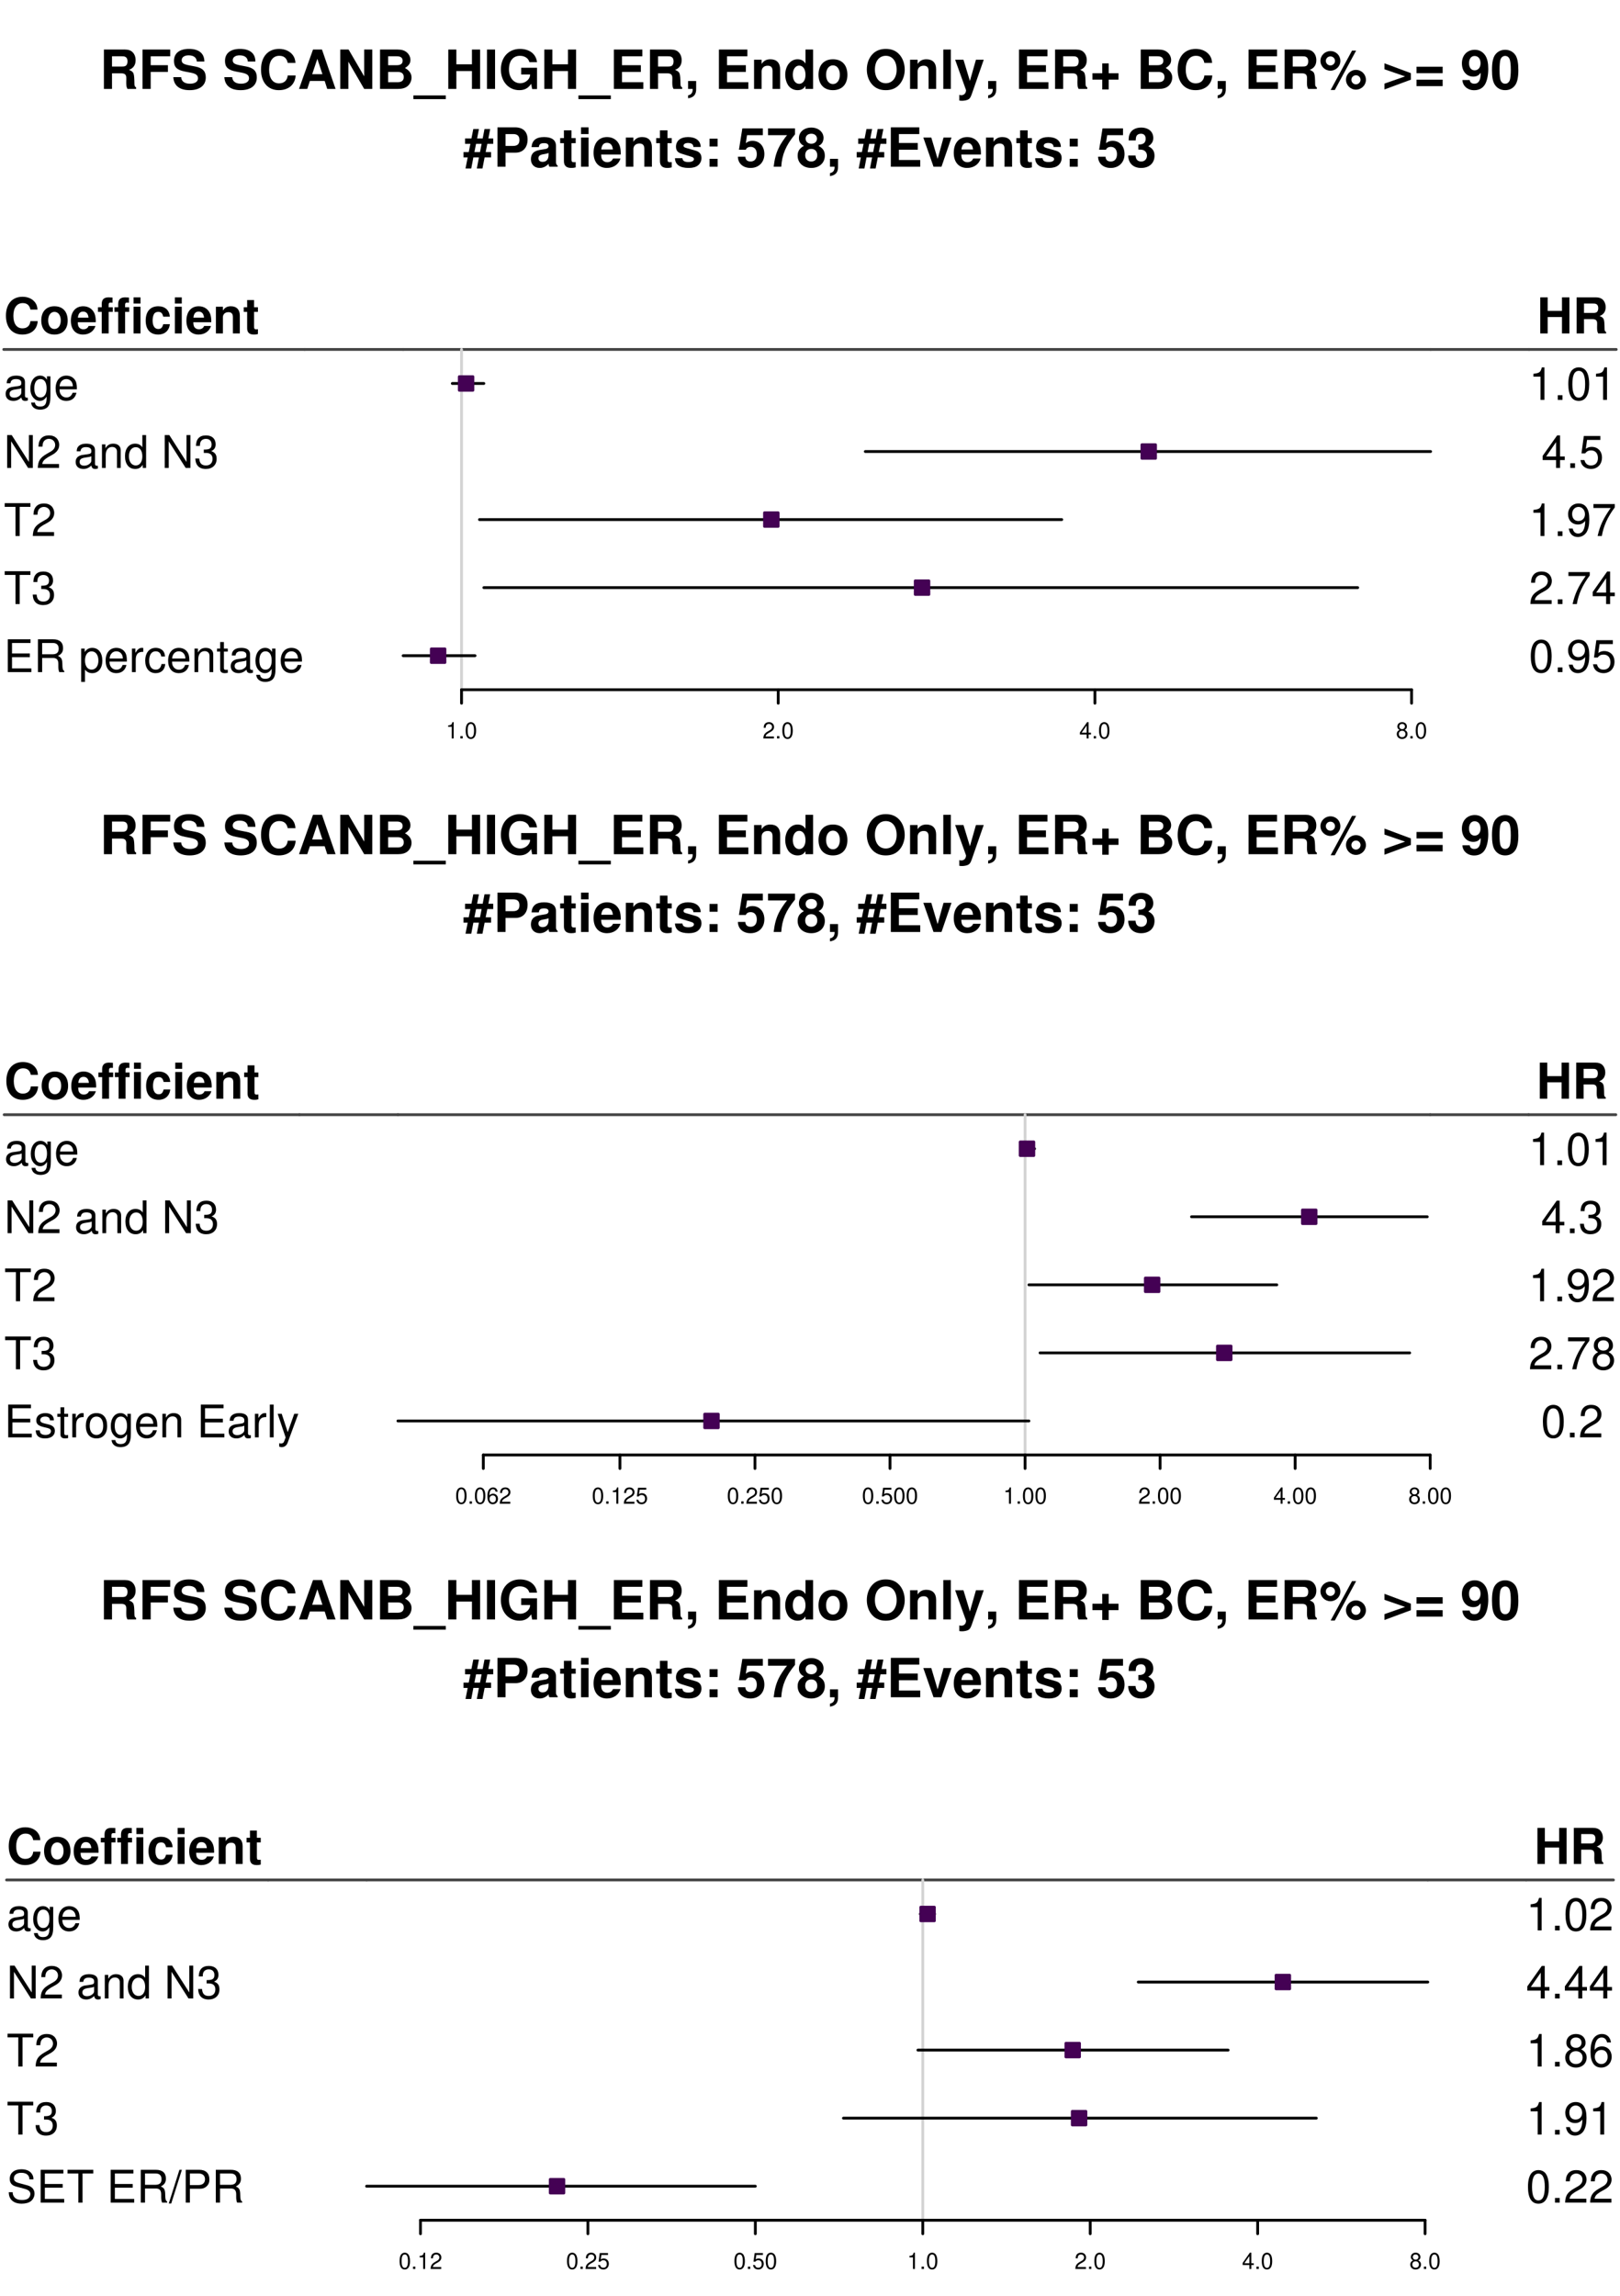 <?xml version="1.0" encoding="UTF-8"?>
<svg xmlns="http://www.w3.org/2000/svg" xmlns:xlink="http://www.w3.org/1999/xlink" width="432pt" height="612pt" viewBox="0 0 432 612" version="1.1">
<defs>
<g>
<symbol overflow="visible" id="glyph0-0">
<path style="stroke:none;" d=""/>
</symbol>
<symbol overflow="visible" id="glyph0-1">
<path style="stroke:none;" d="M 3.312 -4.156 L 5.797 -4.156 C 6.734 -4.156 7.125 -3.781 7.125 -2.922 L 7.125 -2.5 C 7.109 -2.219 7.109 -1.953 7.109 -1.797 C 7.109 -0.812 7.172 -0.5 7.438 0 L 9.75 0 L 9.75 -0.391 C 9.422 -0.578 9.297 -0.797 9.297 -1.25 C 9.234 -4.344 9.172 -4.5 7.844 -5.078 C 9.016 -5.531 9.609 -6.375 9.609 -7.672 C 9.609 -8.5 9.328 -9.266 8.812 -9.781 C 8.344 -10.266 7.672 -10.5 6.781 -10.5 L 1.156 -10.5 L 1.156 0 L 3.312 0 Z M 3.312 -5.969 L 3.312 -8.703 L 5.922 -8.703 C 6.547 -8.703 6.781 -8.641 7.062 -8.422 C 7.312 -8.219 7.453 -7.844 7.453 -7.359 C 7.453 -6.859 7.312 -6.453 7.062 -6.234 C 6.812 -6.031 6.547 -5.969 5.922 -5.969 Z M 3.312 -5.969 "/>
</symbol>
<symbol overflow="visible" id="glyph0-2">
<path style="stroke:none;" d="M 3.234 -4.531 L 7.828 -4.531 L 7.828 -6.328 L 3.234 -6.328 L 3.234 -8.703 L 8.438 -8.703 L 8.438 -10.5 L 1.062 -10.5 L 1.062 0 L 3.234 0 Z M 3.234 -4.531 "/>
</symbol>
<symbol overflow="visible" id="glyph0-3">
<path style="stroke:none;" d="M 8.75 -7.297 C 8.734 -9.484 7.281 -10.672 4.625 -10.672 C 2.109 -10.672 0.641 -9.5 0.641 -7.453 C 0.641 -5.812 1.469 -5.031 3.594 -4.625 L 5.078 -4.344 C 6.516 -4.062 7.047 -3.656 7.047 -2.812 C 7.047 -1.938 6.234 -1.391 4.922 -1.391 C 3.453 -1.391 2.641 -2.016 2.562 -3.141 L 0.469 -3.141 C 0.594 -0.891 2.125 0.328 4.812 0.328 C 7.516 0.328 9.125 -0.922 9.125 -3.062 C 9.125 -4.719 8.281 -5.594 6.344 -5.969 L 4.703 -6.281 C 3.156 -6.578 2.703 -6.891 2.703 -7.656 C 2.703 -8.438 3.406 -8.953 4.531 -8.953 C 5.891 -8.953 6.656 -8.375 6.734 -7.297 Z M 8.75 -7.297 "/>
</symbol>
<symbol overflow="visible" id="glyph0-4">
<path style="stroke:none;" d=""/>
</symbol>
<symbol overflow="visible" id="glyph0-5">
<path style="stroke:none;" d="M 9.828 -6.938 C 9.75 -7.844 9.562 -8.422 9.125 -9.016 C 8.312 -10.078 7.016 -10.672 5.453 -10.672 C 2.484 -10.672 0.641 -8.562 0.641 -5.156 C 0.641 -1.766 2.469 0.328 5.391 0.328 C 8.016 0.328 9.734 -1.188 9.875 -3.594 L 7.766 -3.594 C 7.625 -2.25 6.781 -1.484 5.453 -1.484 C 3.781 -1.484 2.797 -2.844 2.797 -5.125 C 2.797 -7.453 3.812 -8.828 5.516 -8.828 C 6.766 -8.828 7.484 -8.219 7.766 -6.938 Z M 9.828 -6.938 "/>
</symbol>
<symbol overflow="visible" id="glyph0-6">
<path style="stroke:none;" d="M 7.219 -2.125 L 7.906 0 L 10.125 0 L 6.5 -10.5 L 4.109 -10.5 L 0.375 0 L 2.578 0 L 3.281 -2.125 Z M 6.625 -3.922 L 3.891 -3.922 L 5.266 -8.031 Z M 6.625 -3.922 "/>
</symbol>
<symbol overflow="visible" id="glyph0-7">
<path style="stroke:none;" d="M 7.359 0 L 9.516 0 L 9.516 -10.5 L 7.359 -10.5 L 7.359 -3.359 L 3.203 -10.5 L 0.984 -10.5 L 0.984 0 L 3.141 0 L 3.141 -7.266 Z M 7.359 0 "/>
</symbol>
<symbol overflow="visible" id="glyph0-8">
<path style="stroke:none;" d="M 1.188 0 L 5.906 0 C 7.109 0 7.922 -0.234 8.562 -0.766 C 9.188 -1.297 9.594 -2.172 9.594 -3.031 C 9.594 -4.062 9.047 -4.891 7.844 -5.578 C 8.891 -6.234 9.297 -6.844 9.297 -7.734 C 9.297 -8.469 8.938 -9.219 8.344 -9.734 C 7.719 -10.266 6.984 -10.5 5.859 -10.5 L 1.188 -10.5 Z M 3.344 -8.703 L 5.688 -8.703 C 6.703 -8.703 7.219 -8.297 7.219 -7.516 C 7.219 -6.734 6.703 -6.328 5.688 -6.328 L 3.344 -6.328 Z M 3.344 -4.531 L 5.922 -4.531 C 6.969 -4.531 7.516 -4.062 7.516 -3.156 C 7.516 -2.266 6.969 -1.797 5.922 -1.797 L 3.344 -1.797 Z M 3.344 -4.531 "/>
</symbol>
<symbol overflow="visible" id="glyph0-9">
<path style="stroke:none;" d="M 8.328 1.734 L -0.312 1.734 L -0.312 2.719 L 8.328 2.719 Z M 8.328 1.734 "/>
</symbol>
<symbol overflow="visible" id="glyph0-10">
<path style="stroke:none;" d="M 7.297 -4.766 L 7.297 0 L 9.469 0 L 9.469 -10.5 L 7.297 -10.5 L 7.297 -6.562 L 3.141 -6.562 L 3.141 -10.5 L 0.984 -10.5 L 0.984 0 L 3.141 0 L 3.141 -4.766 Z M 7.297 -4.766 "/>
</symbol>
<symbol overflow="visible" id="glyph0-11">
<path style="stroke:none;" d="M 3.062 -10.5 L 0.906 -10.5 L 0.906 0 L 3.062 0 Z M 3.062 -10.5 "/>
</symbol>
<symbol overflow="visible" id="glyph0-12">
<path style="stroke:none;" d="M 10.25 -5.641 L 6.031 -5.641 L 6.031 -3.844 L 8.422 -3.844 C 8.375 -3.25 8.219 -2.891 7.906 -2.516 C 7.391 -1.891 6.578 -1.516 5.766 -1.516 C 4 -1.516 2.766 -3.047 2.766 -5.203 C 2.766 -7.469 3.859 -8.828 5.703 -8.828 C 6.453 -8.828 7.094 -8.609 7.562 -8.203 C 7.859 -7.938 8.031 -7.688 8.219 -7.141 L 10.25 -7.141 C 9.984 -9.328 8.219 -10.672 5.688 -10.672 C 2.672 -10.672 0.609 -8.438 0.609 -5.172 C 0.609 -1.984 2.672 0.328 5.516 0.328 C 6.922 0.328 7.875 -0.172 8.688 -1.359 L 8.953 0.031 L 10.25 0.031 Z M 10.25 -5.641 "/>
</symbol>
<symbol overflow="visible" id="glyph0-13">
<path style="stroke:none;" d="M 3.297 -4.531 L 8.328 -4.531 L 8.328 -6.328 L 3.297 -6.328 L 3.297 -8.703 L 8.734 -8.703 L 8.734 -10.5 L 1.141 -10.5 L 1.141 0 L 8.984 0 L 8.984 -1.797 L 3.297 -1.797 Z M 3.297 -4.531 "/>
</symbol>
<symbol overflow="visible" id="glyph0-14">
<path style="stroke:none;" d="M 0.922 -2.109 L 0.922 0 L 2.156 0 C 2.188 0.984 1.781 1.547 0.922 1.703 L 0.922 2.5 C 2.469 2.281 3.141 1.453 3.078 -0.125 L 3.078 -2.109 Z M 0.922 -2.109 "/>
</symbol>
<symbol overflow="visible" id="glyph0-15">
<path style="stroke:none;" d="M 0.906 -7.781 L 0.906 0 L 2.922 0 L 2.922 -4.672 C 2.922 -5.594 3.562 -6.188 4.547 -6.188 C 5.422 -6.188 5.844 -5.719 5.844 -4.797 L 5.844 0 L 7.859 0 L 7.859 -5.219 C 7.859 -6.938 6.922 -7.906 5.266 -7.906 C 4.203 -7.906 3.5 -7.531 2.922 -6.656 L 2.922 -7.781 Z M 0.906 -7.781 "/>
</symbol>
<symbol overflow="visible" id="glyph0-16">
<path style="stroke:none;" d="M 5.828 0 L 7.844 0 L 7.844 -10.5 L 5.828 -10.5 L 5.828 -6.766 C 5.328 -7.547 4.672 -7.906 3.688 -7.906 C 1.828 -7.906 0.422 -6.125 0.422 -3.781 C 0.422 -2.719 0.734 -1.656 1.25 -0.906 C 1.781 -0.141 2.734 0.328 3.688 0.328 C 4.672 0.328 5.328 -0.016 5.828 -0.797 Z M 4.141 -6.219 C 5.156 -6.219 5.828 -5.25 5.828 -3.75 C 5.828 -2.328 5.141 -1.359 4.141 -1.359 C 3.125 -1.359 2.438 -2.344 2.438 -3.781 C 2.438 -5.234 3.125 -6.219 4.141 -6.219 Z M 4.141 -6.219 "/>
</symbol>
<symbol overflow="visible" id="glyph0-17">
<path style="stroke:none;" d="M 4.344 -7.906 C 1.953 -7.906 0.5 -6.344 0.5 -3.781 C 0.5 -1.219 1.953 0.328 4.344 0.328 C 6.734 0.328 8.203 -1.219 8.203 -3.734 C 8.203 -6.375 6.766 -7.906 4.344 -7.906 Z M 4.344 -6.281 C 5.453 -6.281 6.188 -5.281 6.188 -3.766 C 6.188 -2.312 5.438 -1.297 4.344 -1.297 C 3.25 -1.297 2.516 -2.297 2.516 -3.781 C 2.516 -5.281 3.25 -6.281 4.344 -6.281 Z M 4.344 -6.281 "/>
</symbol>
<symbol overflow="visible" id="glyph0-18">
<path style="stroke:none;" d="M 5.625 -10.672 C 4.156 -10.672 2.938 -10.188 2.047 -9.219 C 1.109 -8.219 0.578 -6.734 0.578 -5.172 C 0.578 -3.594 1.109 -2.125 2.047 -1.125 C 2.953 -0.141 4.141 0.328 5.641 0.328 C 7.125 0.328 8.312 -0.141 9.219 -1.125 C 10.125 -2.094 10.688 -3.609 10.688 -5.094 C 10.688 -6.734 10.156 -8.219 9.219 -9.219 C 8.297 -10.219 7.141 -10.672 5.625 -10.672 Z M 5.641 -8.828 C 7.406 -8.828 8.531 -7.391 8.531 -5.109 C 8.531 -2.953 7.359 -1.516 5.641 -1.516 C 3.875 -1.516 2.734 -2.953 2.734 -5.172 C 2.734 -7.391 3.875 -8.828 5.641 -8.828 Z M 5.641 -8.828 "/>
</symbol>
<symbol overflow="visible" id="glyph0-19">
<path style="stroke:none;" d="M 2.984 -10.5 L 0.969 -10.5 L 0.969 0 L 2.984 0 Z M 2.984 -10.5 "/>
</symbol>
<symbol overflow="visible" id="glyph0-20">
<path style="stroke:none;" d="M 5.672 -7.781 L 4.062 -2.125 L 2.344 -7.781 L 0.125 -7.781 L 3.031 0.312 C 3.031 1.125 2.516 1.672 1.766 1.672 C 1.609 1.672 1.484 1.641 1.234 1.578 L 1.234 3.094 C 1.547 3.141 1.719 3.156 1.953 3.156 C 2.484 3.156 3.047 3.047 3.422 2.906 C 3.969 2.672 4.219 2.359 4.547 1.422 L 7.75 -7.781 Z M 5.672 -7.781 "/>
</symbol>
<symbol overflow="visible" id="glyph0-21">
<path style="stroke:none;" d="M 7.672 -4.188 L 5.062 -4.188 L 5.062 -6.812 L 3.344 -6.812 L 3.344 -4.188 L 0.719 -4.188 L 0.719 -2.484 L 3.344 -2.484 L 3.344 0.141 L 5.062 0.141 L 5.062 -2.484 L 7.672 -2.484 Z M 7.672 -4.188 "/>
</symbol>
<symbol overflow="visible" id="glyph0-22">
<path style="stroke:none;" d="M 2.969 -10.094 C 1.516 -10.094 0.312 -8.922 0.312 -7.484 C 0.312 -6.031 1.516 -4.859 2.969 -4.859 C 4.422 -4.859 5.625 -6.016 5.625 -7.453 C 5.625 -8.938 4.453 -10.094 2.969 -10.094 Z M 2.969 -8.672 C 3.656 -8.672 4.188 -8.141 4.188 -7.469 C 4.188 -6.797 3.641 -6.266 2.969 -6.266 C 2.297 -6.266 1.75 -6.797 1.75 -7.484 C 1.75 -8.141 2.297 -8.672 2.969 -8.672 Z M 8.734 -10.219 L 3.031 0.281 L 4.141 0.281 L 9.828 -10.219 Z M 9.781 -5.078 C 8.312 -5.078 7.125 -3.891 7.125 -2.453 C 7.125 -1 8.312 0.188 9.781 0.188 C 11.234 0.188 12.438 -1 12.438 -2.406 C 12.438 -3.906 11.266 -5.078 9.781 -5.078 Z M 9.781 -3.641 C 10.469 -3.641 11 -3.109 11 -2.422 C 11 -1.766 10.438 -1.219 9.781 -1.219 C 9.109 -1.219 8.562 -1.766 8.562 -2.438 C 8.562 -3.094 9.109 -3.641 9.781 -3.641 Z M 9.781 -3.641 "/>
</symbol>
<symbol overflow="visible" id="glyph0-23">
<path style="stroke:none;" d="M 0.578 0.141 L 7.625 -2.469 L 7.625 -4.203 L 0.578 -6.828 L 0.578 -5.234 L 6.078 -3.344 L 0.578 -1.422 Z M 0.578 0.141 "/>
</symbol>
<symbol overflow="visible" id="glyph0-24">
<path style="stroke:none;" d="M 7.688 -5.922 L 0.719 -5.922 L 0.719 -4.203 L 7.688 -4.203 Z M 7.688 -2.469 L 0.719 -2.469 L 0.719 -0.75 L 7.688 -0.75 Z M 7.688 -2.469 "/>
</symbol>
<symbol overflow="visible" id="glyph0-25">
<path style="stroke:none;" d="M 0.547 -2.375 C 0.594 -0.812 1.922 0.344 3.672 0.344 C 4.984 0.344 5.984 -0.203 6.578 -1.234 C 7.109 -2.141 7.438 -3.688 7.438 -5.328 C 7.438 -6.828 7.203 -7.984 6.734 -8.766 C 6.078 -9.859 5.078 -10.438 3.844 -10.438 C 1.797 -10.438 0.406 -8.953 0.406 -6.828 C 0.406 -4.719 1.641 -3.281 3.453 -3.281 C 3.969 -3.281 4.469 -3.422 4.781 -3.656 C 4.969 -3.781 5.078 -3.922 5.422 -4.297 C 5.422 -2.312 4.875 -1.391 3.734 -1.391 C 3.016 -1.391 2.531 -1.766 2.5 -2.375 Z M 3.781 -8.781 C 4.766 -8.781 5.375 -8.031 5.375 -6.828 C 5.375 -5.703 4.75 -4.953 3.812 -4.953 C 2.891 -4.953 2.312 -5.672 2.312 -6.859 C 2.312 -8.031 2.875 -8.781 3.781 -8.781 Z M 3.781 -8.781 "/>
</symbol>
<symbol overflow="visible" id="glyph0-26">
<path style="stroke:none;" d="M 3.938 -10.438 C 2.844 -10.438 1.906 -9.969 1.281 -9.125 C 0.688 -8.328 0.422 -7.031 0.422 -5.047 C 0.422 -3.234 0.641 -1.953 1.141 -1.188 C 1.75 -0.203 2.734 0.328 3.938 0.328 C 5.047 0.328 5.953 -0.109 6.578 -0.969 C 7.156 -1.75 7.453 -3.062 7.453 -4.984 C 7.453 -6.859 7.219 -8.125 6.734 -8.922 C 6.125 -9.891 5.125 -10.438 3.938 -10.438 Z M 3.938 -8.797 C 4.453 -8.797 4.875 -8.516 5.109 -7.984 C 5.312 -7.547 5.438 -6.438 5.438 -5.031 C 5.438 -3.875 5.328 -2.75 5.172 -2.328 C 4.938 -1.734 4.516 -1.391 3.938 -1.391 C 3.406 -1.391 3 -1.672 2.75 -2.188 C 2.547 -2.625 2.438 -3.688 2.438 -5.062 C 2.438 -6.266 2.531 -7.422 2.688 -7.844 C 2.906 -8.453 3.359 -8.797 3.938 -8.797 Z M 3.938 -8.797 "/>
</symbol>
<symbol overflow="visible" id="glyph0-27">
<path style="stroke:none;" d="M 2.109 0.469 L 2.672 -2.484 L 4.156 -2.484 L 3.594 0.469 L 5.094 0.469 L 5.672 -2.484 L 7.391 -2.484 L 7.391 -3.906 L 5.953 -3.906 L 6.391 -6.109 L 7.969 -6.109 L 7.969 -7.531 L 6.672 -7.531 L 7.156 -10.047 L 5.641 -10.047 L 5.156 -7.531 L 3.672 -7.531 L 4.156 -10.047 L 2.656 -10.047 L 2.156 -7.531 L 0.453 -7.531 L 0.453 -6.109 L 1.875 -6.109 L 1.438 -3.906 L 0.047 -3.906 L 0.047 -2.484 L 1.156 -2.484 L 0.578 0.469 Z M 2.953 -3.906 L 3.391 -6.109 L 4.875 -6.109 L 4.438 -3.906 Z M 2.953 -3.906 "/>
</symbol>
<symbol overflow="visible" id="glyph0-28">
<path style="stroke:none;" d="M 3.25 -3.75 L 5.953 -3.75 C 7.875 -3.75 9.125 -5.109 9.125 -7.25 C 9.125 -9.344 7.922 -10.5 5.734 -10.5 L 1.094 -10.5 L 1.094 0 L 3.25 0 Z M 3.25 -5.547 L 3.25 -8.703 L 5.266 -8.703 C 6.422 -8.703 6.953 -8.203 6.953 -7.125 C 6.953 -6.047 6.422 -5.547 5.266 -5.547 Z M 3.25 -5.547 "/>
</symbol>
<symbol overflow="visible" id="glyph0-29">
<path style="stroke:none;" d="M 7.547 -0.25 C 7.203 -0.578 7.094 -0.812 7.094 -1.203 L 7.094 -5.516 C 7.094 -7.109 6 -7.906 3.906 -7.906 C 1.797 -7.906 0.703 -7.016 0.578 -5.219 L 2.516 -5.219 C 2.625 -6.016 2.953 -6.281 3.953 -6.281 C 4.719 -6.281 5.109 -6.016 5.109 -5.5 C 5.109 -5.25 4.984 -5.031 4.766 -4.891 C 4.5 -4.75 4.5 -4.75 3.5 -4.594 L 2.688 -4.453 C 1.156 -4.188 0.406 -3.406 0.406 -2 C 0.406 -0.609 1.344 0.328 2.766 0.328 C 3.625 0.328 4.406 -0.031 5.125 -0.781 C 5.125 -0.375 5.172 -0.234 5.359 0 L 7.547 0 Z M 5.109 -3.125 C 5.109 -1.953 4.531 -1.297 3.516 -1.297 C 2.844 -1.297 2.422 -1.656 2.422 -2.234 C 2.422 -2.844 2.734 -3.125 3.578 -3.297 L 4.266 -3.422 C 4.797 -3.531 4.891 -3.562 5.109 -3.672 Z M 5.109 -3.125 "/>
</symbol>
<symbol overflow="visible" id="glyph0-30">
<path style="stroke:none;" d="M 4.344 -7.625 L 3.219 -7.625 L 3.219 -9.703 L 1.203 -9.703 L 1.203 -7.625 L 0.203 -7.625 L 0.203 -6.281 L 1.203 -6.281 L 1.203 -1.5 C 1.203 -0.281 1.844 0.328 3.172 0.328 C 3.625 0.328 3.969 0.281 4.344 0.172 L 4.344 -1.234 C 4.141 -1.203 4.031 -1.203 3.875 -1.203 C 3.344 -1.203 3.219 -1.359 3.219 -2.047 L 3.219 -6.281 L 4.344 -6.281 Z M 4.344 -7.625 "/>
</symbol>
<symbol overflow="visible" id="glyph0-31">
<path style="stroke:none;" d="M 2.984 -7.781 L 0.969 -7.781 L 0.969 0 L 2.984 0 Z M 2.984 -10.5 L 0.969 -10.5 L 0.969 -8.703 L 2.984 -8.703 Z M 2.984 -10.5 "/>
</symbol>
<symbol overflow="visible" id="glyph0-32">
<path style="stroke:none;" d="M 7.547 -3.25 C 7.562 -3.422 7.562 -3.5 7.562 -3.594 C 7.562 -4.375 7.453 -5.094 7.266 -5.641 C 6.734 -7.062 5.484 -7.906 3.922 -7.906 C 1.688 -7.906 0.312 -6.297 0.312 -3.688 C 0.312 -1.203 1.672 0.328 3.875 0.328 C 5.625 0.328 7.031 -0.641 7.484 -2.188 L 5.484 -2.188 C 5.25 -1.562 4.688 -1.203 3.953 -1.203 C 3.375 -1.203 2.906 -1.453 2.625 -1.891 C 2.438 -2.172 2.359 -2.516 2.328 -3.25 Z M 2.359 -4.594 C 2.5 -5.797 3 -6.375 3.891 -6.375 C 4.812 -6.375 5.359 -5.75 5.453 -4.594 Z M 2.359 -4.594 "/>
</symbol>
<symbol overflow="visible" id="glyph0-33">
<path style="stroke:none;" d="M 7.281 -5.266 C 7.25 -6.922 5.984 -7.906 3.891 -7.906 C 1.922 -7.906 0.688 -6.922 0.688 -5.312 C 0.688 -4.797 0.844 -4.344 1.125 -4.047 C 1.391 -3.781 1.641 -3.641 2.391 -3.406 L 4.797 -2.656 C 5.297 -2.5 5.469 -2.328 5.469 -2.016 C 5.469 -1.547 4.906 -1.25 3.969 -1.25 C 3.438 -1.25 3.047 -1.344 2.781 -1.531 C 2.562 -1.688 2.484 -1.844 2.391 -2.266 L 0.422 -2.266 C 0.469 -0.547 1.734 0.328 4.094 0.328 C 5.172 0.328 6 0.094 6.562 -0.359 C 7.141 -0.828 7.484 -1.547 7.484 -2.312 C 7.484 -3.312 6.984 -3.969 5.969 -4.266 L 3.422 -5 C 2.859 -5.172 2.703 -5.281 2.703 -5.609 C 2.703 -6.031 3.172 -6.328 3.875 -6.328 C 4.844 -6.328 5.312 -5.984 5.328 -5.266 Z M 7.281 -5.266 "/>
</symbol>
<symbol overflow="visible" id="glyph0-34">
<path style="stroke:none;" d="M 3.781 -2.109 L 1.625 -2.109 L 1.625 0 L 3.781 0 Z M 3.781 -7.484 L 1.625 -7.484 L 1.625 -5.391 L 3.781 -5.391 Z M 3.781 -7.484 "/>
</symbol>
<symbol overflow="visible" id="glyph0-35">
<path style="stroke:none;" d="M 7.047 -10.219 L 1.578 -10.219 L 0.672 -4.531 L 2.5 -4.531 C 2.703 -5.031 3.172 -5.297 3.781 -5.297 C 4.812 -5.297 5.438 -4.562 5.438 -3.328 C 5.438 -2.125 4.812 -1.391 3.781 -1.391 C 2.906 -1.391 2.422 -1.844 2.375 -2.672 L 0.391 -2.672 C 0.422 -0.875 1.766 0.328 3.766 0.328 C 5.953 0.328 7.453 -1.172 7.453 -3.375 C 7.453 -5.469 6.156 -6.906 4.266 -6.906 C 3.594 -6.906 3.078 -6.734 2.5 -6.281 L 2.828 -8.406 L 7.047 -8.406 Z M 7.047 -10.219 "/>
</symbol>
<symbol overflow="visible" id="glyph0-36">
<path style="stroke:none;" d="M 7.609 -10.219 L 0.422 -10.219 L 0.422 -8.406 L 5.5 -8.406 C 4.891 -7.75 3.656 -5.891 3.25 -5 C 2.547 -3.516 2.188 -2.172 1.922 0 L 3.953 0 C 4.141 -3.234 5.188 -5.703 7.609 -8.625 Z M 7.609 -10.219 "/>
</symbol>
<symbol overflow="visible" id="glyph0-37">
<path style="stroke:none;" d="M 5.891 -5.562 C 6.234 -5.75 6.391 -5.844 6.562 -6 C 6.969 -6.375 7.219 -7 7.219 -7.672 C 7.219 -9.266 5.828 -10.438 3.953 -10.438 C 2.047 -10.438 0.656 -9.266 0.656 -7.656 C 0.656 -6.672 1.062 -6.047 1.984 -5.562 C 0.812 -4.906 0.312 -4.156 0.312 -2.938 C 0.312 -1.016 1.797 0.328 3.953 0.328 C 6.078 0.328 7.562 -1.016 7.562 -2.938 C 7.562 -4.156 7.078 -4.906 5.891 -5.562 Z M 3.969 -8.797 C 4.859 -8.797 5.469 -8.25 5.469 -7.469 C 5.469 -6.688 4.844 -6.125 3.969 -6.125 C 3.047 -6.125 2.438 -6.672 2.438 -7.484 C 2.438 -8.25 3.047 -8.797 3.969 -8.797 Z M 3.938 -4.75 C 4.922 -4.75 5.547 -4.094 5.547 -3.031 C 5.547 -2.047 4.906 -1.391 3.938 -1.391 C 2.953 -1.391 2.328 -2.047 2.328 -3.047 C 2.328 -4.094 2.953 -4.75 3.938 -4.75 Z M 3.938 -4.75 "/>
</symbol>
<symbol overflow="visible" id="glyph0-38">
<path style="stroke:none;" d="M 5.047 0 L 7.719 -7.781 L 5.594 -7.781 L 4.016 -2.094 L 2.328 -7.781 L 0.203 -7.781 L 2.922 0 Z M 5.047 0 "/>
</symbol>
<symbol overflow="visible" id="glyph0-39">
<path style="stroke:none;" d="M 3.125 -4.562 C 3.906 -4.562 3.953 -4.562 4.312 -4.469 C 4.984 -4.281 5.422 -3.688 5.422 -2.938 C 5.422 -2.031 4.781 -1.391 3.906 -1.391 C 2.953 -1.391 2.438 -1.938 2.375 -3 L 0.422 -3 C 0.438 -0.953 1.75 0.328 3.859 0.328 C 6.031 0.328 7.438 -0.953 7.438 -2.938 C 7.438 -4.141 6.922 -4.906 5.766 -5.469 C 6.703 -6.062 7.109 -6.719 7.109 -7.656 C 7.109 -9.344 5.828 -10.438 3.859 -10.438 C 2.375 -10.438 1.234 -9.781 0.797 -8.672 C 0.609 -8.188 0.547 -7.844 0.547 -7 L 2.422 -7 C 2.438 -7.547 2.484 -7.828 2.578 -8.078 C 2.766 -8.531 3.234 -8.797 3.812 -8.797 C 4.625 -8.797 5.078 -8.312 5.078 -7.469 C 5.078 -6.422 4.5 -5.922 3.297 -5.922 L 3.125 -5.922 Z M 3.125 -4.562 "/>
</symbol>
<symbol overflow="visible" id="glyph1-0">
<path style="stroke:none;" d=""/>
</symbol>
<symbol overflow="visible" id="glyph1-1">
<path style="stroke:none;" d="M 9 -6.359 C 8.938 -7.203 8.766 -7.719 8.359 -8.266 C 7.625 -9.25 6.438 -9.781 4.984 -9.781 C 2.266 -9.781 0.578 -7.844 0.578 -4.734 C 0.578 -1.625 2.25 0.297 4.938 0.297 C 7.344 0.297 8.922 -1.078 9.047 -3.281 L 7.109 -3.281 C 6.984 -2.062 6.219 -1.359 4.984 -1.359 C 3.453 -1.359 2.562 -2.594 2.562 -4.703 C 2.562 -6.828 3.5 -8.094 5.062 -8.094 C 6.203 -8.094 6.859 -7.531 7.109 -6.359 Z M 9 -6.359 "/>
</symbol>
<symbol overflow="visible" id="glyph1-2">
<path style="stroke:none;" d="M 3.969 -7.25 C 1.797 -7.25 0.469 -5.812 0.469 -3.469 C 0.469 -1.125 1.797 0.297 3.984 0.297 C 6.172 0.297 7.516 -1.125 7.516 -3.422 C 7.516 -5.828 6.203 -7.25 3.969 -7.25 Z M 3.984 -5.75 C 5 -5.75 5.672 -4.844 5.672 -3.453 C 5.672 -2.109 4.984 -1.188 3.984 -1.188 C 2.984 -1.188 2.312 -2.094 2.312 -3.469 C 2.312 -4.844 2.984 -5.75 3.984 -5.75 Z M 3.984 -5.75 "/>
</symbol>
<symbol overflow="visible" id="glyph1-3">
<path style="stroke:none;" d="M 6.922 -2.984 C 6.938 -3.141 6.938 -3.203 6.938 -3.297 C 6.938 -4.016 6.828 -4.672 6.656 -5.172 C 6.172 -6.469 5.031 -7.25 3.594 -7.25 C 1.547 -7.25 0.297 -5.766 0.297 -3.375 C 0.297 -1.094 1.531 0.297 3.547 0.297 C 5.156 0.297 6.438 -0.594 6.859 -2 L 5.031 -2 C 4.812 -1.438 4.297 -1.109 3.625 -1.109 C 3.094 -1.109 2.672 -1.328 2.406 -1.734 C 2.234 -2 2.172 -2.312 2.141 -2.984 Z M 2.172 -4.219 C 2.281 -5.312 2.75 -5.828 3.562 -5.828 C 4.406 -5.828 4.906 -5.266 5 -4.219 Z M 2.172 -4.219 "/>
</symbol>
<symbol overflow="visible" id="glyph1-4">
<path style="stroke:none;" d="M 4.125 -6.984 L 3.031 -6.984 L 3.031 -7.688 C 3.031 -8.047 3.188 -8.234 3.531 -8.234 C 3.703 -8.234 3.875 -8.219 4.062 -8.203 L 4.062 -9.578 C 3.672 -9.609 3.281 -9.625 3.016 -9.625 C 1.781 -9.625 1.188 -9.047 1.188 -7.844 L 1.188 -6.984 L 0.188 -6.984 L 0.188 -5.75 L 1.188 -5.75 L 1.188 0 L 3.031 0 L 3.031 -5.75 L 4.125 -5.75 Z M 4.125 -6.984 "/>
</symbol>
<symbol overflow="visible" id="glyph1-5">
<path style="stroke:none;" d="M 2.734 -7.125 L 0.891 -7.125 L 0.891 0 L 2.734 0 Z M 2.734 -9.625 L 0.891 -9.625 L 0.891 -7.969 L 2.734 -7.969 Z M 2.734 -9.625 "/>
</symbol>
<symbol overflow="visible" id="glyph1-6">
<path style="stroke:none;" d="M 6.891 -4.469 C 6.766 -6.203 5.609 -7.25 3.812 -7.25 C 1.672 -7.25 0.453 -5.844 0.453 -3.422 C 0.453 -1.062 1.672 0.297 3.797 0.297 C 5.516 0.297 6.719 -0.766 6.891 -2.469 L 5.125 -2.469 C 4.891 -1.547 4.531 -1.188 3.797 -1.188 C 2.859 -1.188 2.297 -2.016 2.297 -3.422 C 2.297 -4.109 2.422 -4.734 2.656 -5.156 C 2.859 -5.547 3.281 -5.75 3.797 -5.75 C 4.562 -5.75 4.906 -5.406 5.125 -4.469 Z M 6.891 -4.469 "/>
</symbol>
<symbol overflow="visible" id="glyph1-7">
<path style="stroke:none;" d="M 0.828 -7.125 L 0.828 0 L 2.688 0 L 2.688 -4.281 C 2.688 -5.125 3.266 -5.672 4.172 -5.672 C 4.969 -5.672 5.359 -5.234 5.359 -4.391 L 5.359 0 L 7.203 0 L 7.203 -4.781 C 7.203 -6.359 6.344 -7.25 4.812 -7.25 C 3.859 -7.25 3.203 -6.906 2.688 -6.094 L 2.688 -7.125 Z M 0.828 -7.125 "/>
</symbol>
<symbol overflow="visible" id="glyph1-8">
<path style="stroke:none;" d="M 3.969 -6.984 L 2.938 -6.984 L 2.938 -8.906 L 1.094 -8.906 L 1.094 -6.984 L 0.188 -6.984 L 0.188 -5.75 L 1.094 -5.75 L 1.094 -1.375 C 1.094 -0.25 1.688 0.297 2.906 0.297 C 3.328 0.297 3.625 0.266 3.969 0.156 L 3.969 -1.141 C 3.797 -1.109 3.703 -1.094 3.547 -1.094 C 3.062 -1.094 2.938 -1.234 2.938 -1.875 L 2.938 -5.75 L 3.969 -5.75 Z M 3.969 -6.984 "/>
</symbol>
<symbol overflow="visible" id="glyph1-9">
<path style="stroke:none;" d="M 6.688 -4.375 L 6.688 0 L 8.672 0 L 8.672 -9.625 L 6.688 -9.625 L 6.688 -6.016 L 2.875 -6.016 L 2.875 -9.625 L 0.891 -9.625 L 0.891 0 L 2.875 0 L 2.875 -4.375 Z M 6.688 -4.375 "/>
</symbol>
<symbol overflow="visible" id="glyph1-10">
<path style="stroke:none;" d="M 3.031 -3.812 L 5.312 -3.812 C 6.172 -3.812 6.531 -3.469 6.531 -2.688 L 6.531 -2.281 C 6.516 -2.031 6.516 -1.797 6.516 -1.656 C 6.516 -0.734 6.578 -0.469 6.812 0 L 8.938 0 L 8.938 -0.359 C 8.641 -0.531 8.516 -0.719 8.516 -1.156 C 8.469 -3.984 8.406 -4.125 7.188 -4.641 C 8.266 -5.062 8.812 -5.844 8.812 -7.031 C 8.812 -7.797 8.547 -8.484 8.078 -8.969 C 7.641 -9.406 7.031 -9.625 6.219 -9.625 L 1.062 -9.625 L 1.062 0 L 3.031 0 Z M 3.031 -5.469 L 3.031 -7.969 L 5.422 -7.969 C 6 -7.969 6.219 -7.922 6.469 -7.719 C 6.703 -7.531 6.828 -7.203 6.828 -6.75 C 6.828 -6.281 6.703 -5.922 6.469 -5.719 C 6.25 -5.531 6 -5.469 5.422 -5.469 Z M 3.031 -5.469 "/>
</symbol>
<symbol overflow="visible" id="glyph2-0">
<path style="stroke:none;" d=""/>
</symbol>
<symbol overflow="visible" id="glyph2-1">
<path style="stroke:none;" d="M 6.422 -0.594 C 6.312 -0.562 6.266 -0.562 6.203 -0.562 C 5.859 -0.562 5.656 -0.75 5.656 -1.062 L 5.656 -4.75 C 5.656 -5.875 4.844 -6.469 3.297 -6.469 C 2.375 -6.469 1.641 -6.203 1.219 -5.734 C 0.922 -5.406 0.797 -5.047 0.781 -4.422 L 1.781 -4.422 C 1.875 -5.203 2.328 -5.547 3.266 -5.547 C 4.172 -5.547 4.672 -5.203 4.672 -4.609 L 4.672 -4.344 C 4.656 -3.906 4.438 -3.75 3.625 -3.641 C 2.203 -3.469 1.984 -3.422 1.609 -3.266 C 0.875 -2.953 0.5 -2.406 0.5 -1.578 C 0.5 -0.438 1.297 0.281 2.562 0.281 C 3.359 0.281 4 0 4.703 -0.641 C 4.781 0 5.094 0.281 5.734 0.281 C 5.953 0.281 6.078 0.25 6.422 0.172 Z M 4.672 -1.984 C 4.672 -1.641 4.578 -1.438 4.266 -1.156 C 3.859 -0.797 3.375 -0.594 2.781 -0.594 C 2 -0.594 1.547 -0.969 1.547 -1.609 C 1.547 -2.266 1.984 -2.609 3.062 -2.766 C 4.125 -2.906 4.328 -2.953 4.672 -3.109 Z M 4.672 -1.984 "/>
</symbol>
<symbol overflow="visible" id="glyph2-2">
<path style="stroke:none;" d="M 4.844 -6.281 L 4.844 -5.375 C 4.344 -6.125 3.797 -6.469 3 -6.469 C 1.469 -6.469 0.422 -5.047 0.422 -3.031 C 0.422 -1.984 0.672 -1.219 1.219 -0.578 C 1.688 -0.031 2.281 0.281 2.922 0.281 C 3.688 0.281 4.219 -0.062 4.75 -0.859 L 4.75 -0.531 C 4.75 1.156 4.281 1.781 3.031 1.781 C 2.188 1.781 1.734 1.438 1.641 0.719 L 0.625 0.719 C 0.719 1.891 1.641 2.609 3.016 2.609 C 3.938 2.609 4.703 2.312 5.109 1.812 C 5.594 1.219 5.766 0.438 5.766 -1.031 L 5.766 -6.281 Z M 3.094 -5.547 C 4.156 -5.547 4.75 -4.656 4.75 -3.062 C 4.75 -1.531 4.141 -0.641 3.094 -0.641 C 2.062 -0.641 1.469 -1.547 1.469 -3.094 C 1.469 -4.625 2.062 -5.547 3.094 -5.547 Z M 3.094 -5.547 "/>
</symbol>
<symbol overflow="visible" id="glyph2-3">
<path style="stroke:none;" d="M 6.156 -2.812 C 6.156 -3.766 6.078 -4.344 5.906 -4.812 C 5.5 -5.844 4.531 -6.469 3.359 -6.469 C 1.609 -6.469 0.484 -5.141 0.484 -3.062 C 0.484 -0.984 1.562 0.281 3.344 0.281 C 4.781 0.281 5.766 -0.547 6.031 -1.906 L 5.016 -1.906 C 4.734 -1.078 4.172 -0.641 3.375 -0.641 C 2.734 -0.641 2.203 -0.938 1.859 -1.469 C 1.625 -1.828 1.531 -2.188 1.531 -2.812 Z M 1.547 -3.625 C 1.625 -4.781 2.344 -5.547 3.344 -5.547 C 4.375 -5.547 5.078 -4.75 5.078 -3.625 Z M 1.547 -3.625 "/>
</symbol>
<symbol overflow="visible" id="glyph2-4">
<path style="stroke:none;" d="M 7.75 -8.75 L 6.703 -8.75 L 6.703 -1.594 L 2.125 -8.75 L 0.906 -8.75 L 0.906 0 L 1.969 0 L 1.969 -7.094 L 6.484 0 L 7.75 0 Z M 7.75 -8.75 "/>
</symbol>
<symbol overflow="visible" id="glyph2-5">
<path style="stroke:none;" d="M 6.078 -1.047 L 1.594 -1.047 C 1.703 -1.766 2.094 -2.219 3.125 -2.859 L 4.328 -3.531 C 5.516 -4.188 6.125 -5.078 6.125 -6.141 C 6.125 -6.859 5.844 -7.531 5.344 -8 C 4.844 -8.453 4.219 -8.672 3.406 -8.672 C 2.328 -8.672 1.531 -8.297 1.062 -7.547 C 0.75 -7.094 0.625 -6.547 0.594 -5.672 L 1.656 -5.672 C 1.688 -6.266 1.766 -6.609 1.906 -6.906 C 2.188 -7.422 2.734 -7.75 3.375 -7.75 C 4.328 -7.75 5.047 -7.062 5.047 -6.125 C 5.047 -5.422 4.656 -4.828 3.906 -4.391 L 2.797 -3.75 C 1.016 -2.719 0.5 -1.906 0.406 -0.016 L 6.078 -0.016 Z M 6.078 -1.047 "/>
</symbol>
<symbol overflow="visible" id="glyph2-6">
<path style="stroke:none;" d=""/>
</symbol>
<symbol overflow="visible" id="glyph2-7">
<path style="stroke:none;" d="M 0.844 -6.281 L 0.844 0 L 1.844 0 L 1.844 -3.469 C 1.844 -4.75 2.516 -5.594 3.547 -5.594 C 4.344 -5.594 4.844 -5.109 4.844 -4.359 L 4.844 0 L 5.844 0 L 5.844 -4.75 C 5.844 -5.797 5.062 -6.469 3.859 -6.469 C 2.922 -6.469 2.312 -6.109 1.766 -5.234 L 1.766 -6.281 Z M 0.844 -6.281 "/>
</symbol>
<symbol overflow="visible" id="glyph2-8">
<path style="stroke:none;" d="M 5.938 -8.75 L 4.938 -8.75 L 4.938 -5.5 C 4.531 -6.125 3.859 -6.469 3.016 -6.469 C 1.375 -6.469 0.312 -5.156 0.312 -3.156 C 0.312 -1.031 1.344 0.281 3.047 0.281 C 3.906 0.281 4.516 -0.047 5.047 -0.828 L 5.047 0 L 5.938 0 Z M 3.188 -5.531 C 4.266 -5.531 4.938 -4.578 4.938 -3.078 C 4.938 -1.625 4.25 -0.656 3.188 -0.656 C 2.094 -0.656 1.359 -1.625 1.359 -3.094 C 1.359 -4.562 2.094 -5.531 3.188 -5.531 Z M 3.188 -5.531 "/>
</symbol>
<symbol overflow="visible" id="glyph2-9">
<path style="stroke:none;" d="M 2.656 -4 L 3.234 -4 C 4.375 -4 4.984 -3.453 4.984 -2.406 C 4.984 -1.312 4.328 -0.656 3.234 -0.656 C 2.078 -0.656 1.516 -1.25 1.438 -2.516 L 0.391 -2.516 C 0.438 -1.828 0.547 -1.375 0.75 -0.984 C 1.203 -0.141 2.031 0.281 3.188 0.281 C 4.938 0.281 6.078 -0.781 6.078 -2.422 C 6.078 -3.531 5.656 -4.125 4.625 -4.484 C 5.422 -4.812 5.812 -5.406 5.812 -6.281 C 5.812 -7.781 4.844 -8.672 3.234 -8.672 C 1.516 -8.672 0.594 -7.719 0.562 -5.875 L 1.625 -5.875 C 1.625 -6.406 1.688 -6.703 1.812 -6.969 C 2.047 -7.469 2.578 -7.75 3.234 -7.75 C 4.172 -7.75 4.734 -7.188 4.734 -6.25 C 4.734 -5.641 4.531 -5.266 4.062 -5.062 C 3.766 -4.938 3.391 -4.891 2.656 -4.891 Z M 2.656 -4 "/>
</symbol>
<symbol overflow="visible" id="glyph2-10">
<path style="stroke:none;" d="M 4.25 -7.766 L 7.109 -7.766 L 7.109 -8.75 L 0.25 -8.75 L 0.25 -7.766 L 3.125 -7.766 L 3.125 0 L 4.25 0 Z M 4.25 -7.766 "/>
</symbol>
<symbol overflow="visible" id="glyph2-11">
<path style="stroke:none;" d="M 2.203 -3.984 L 6.953 -3.984 L 6.953 -4.969 L 2.203 -4.969 L 2.203 -7.766 L 7.141 -7.766 L 7.141 -8.75 L 1.078 -8.75 L 1.078 0 L 7.359 0 L 7.359 -0.984 L 2.203 -0.984 Z M 2.203 -3.984 "/>
</symbol>
<symbol overflow="visible" id="glyph2-12">
<path style="stroke:none;" d="M 2.234 -3.766 L 5.109 -3.766 C 6.109 -3.766 6.547 -3.281 6.547 -2.203 L 6.547 -1.422 C 6.547 -0.891 6.641 -0.359 6.797 0 L 8.141 0 L 8.141 -0.281 C 7.734 -0.562 7.641 -0.875 7.625 -2.047 C 7.609 -3.484 7.375 -3.906 6.438 -4.312 C 7.422 -4.812 7.812 -5.406 7.812 -6.406 C 7.812 -7.922 6.875 -8.75 5.141 -8.75 L 1.109 -8.75 L 1.109 0 L 2.234 0 Z M 2.234 -4.75 L 2.234 -7.766 L 4.938 -7.766 C 5.562 -7.766 5.922 -7.672 6.188 -7.422 C 6.484 -7.172 6.641 -6.781 6.641 -6.266 C 6.641 -5.219 6.125 -4.75 4.938 -4.75 Z M 2.234 -4.75 "/>
</symbol>
<symbol overflow="visible" id="glyph2-13">
<path style="stroke:none;" d="M 0.641 2.609 L 1.656 2.609 L 1.656 -0.656 C 2.188 -0.016 2.766 0.281 3.594 0.281 C 5.219 0.281 6.281 -1.031 6.281 -3.031 C 6.281 -5.141 5.25 -6.469 3.578 -6.469 C 2.719 -6.469 2.047 -6.078 1.578 -5.344 L 1.578 -6.281 L 0.641 -6.281 Z M 3.406 -5.531 C 4.516 -5.531 5.234 -4.562 5.234 -3.062 C 5.234 -1.625 4.5 -0.656 3.406 -0.656 C 2.344 -0.656 1.656 -1.625 1.656 -3.094 C 1.656 -4.578 2.344 -5.531 3.406 -5.531 Z M 3.406 -5.531 "/>
</symbol>
<symbol overflow="visible" id="glyph2-14">
<path style="stroke:none;" d="M 0.828 -6.281 L 0.828 0 L 1.844 0 L 1.844 -3.266 C 1.844 -4.781 2.469 -5.453 3.859 -5.406 L 3.859 -6.438 C 3.688 -6.453 3.594 -6.469 3.469 -6.469 C 2.812 -6.469 2.328 -6.078 1.75 -5.141 L 1.75 -6.281 Z M 0.828 -6.281 "/>
</symbol>
<symbol overflow="visible" id="glyph2-15">
<path style="stroke:none;" d="M 5.656 -4.172 C 5.609 -4.781 5.469 -5.188 5.234 -5.531 C 4.797 -6.125 4.047 -6.469 3.172 -6.469 C 1.469 -6.469 0.375 -5.125 0.375 -3.031 C 0.375 -1.016 1.453 0.281 3.156 0.281 C 4.656 0.281 5.609 -0.625 5.719 -2.156 L 4.719 -2.156 C 4.547 -1.156 4.031 -0.641 3.188 -0.641 C 2.078 -0.641 1.422 -1.547 1.422 -3.031 C 1.422 -4.609 2.062 -5.547 3.156 -5.547 C 4 -5.547 4.531 -5.047 4.641 -4.172 Z M 5.656 -4.172 "/>
</symbol>
<symbol overflow="visible" id="glyph2-16">
<path style="stroke:none;" d="M 3.047 -6.281 L 2.016 -6.281 L 2.016 -8.016 L 1.016 -8.016 L 1.016 -6.281 L 0.172 -6.281 L 0.172 -5.469 L 1.016 -5.469 L 1.016 -0.719 C 1.016 -0.078 1.453 0.281 2.234 0.281 C 2.5 0.281 2.719 0.25 3.047 0.188 L 3.047 -0.641 C 2.906 -0.609 2.766 -0.594 2.562 -0.594 C 2.141 -0.594 2.016 -0.719 2.016 -1.156 L 2.016 -5.469 L 3.047 -5.469 Z M 3.047 -6.281 "/>
</symbol>
<symbol overflow="visible" id="glyph2-17">
<path style="stroke:none;" d="M 3.109 -6.188 L 3.109 0 L 4.156 0 L 4.156 -8.672 L 3.469 -8.672 C 3.094 -7.344 2.859 -7.156 1.219 -6.953 L 1.219 -6.188 Z M 3.109 -6.188 "/>
</symbol>
<symbol overflow="visible" id="glyph2-18">
<path style="stroke:none;" d="M 2.297 -1.25 L 1.047 -1.25 L 1.047 0 L 2.297 0 Z M 2.297 -1.25 "/>
</symbol>
<symbol overflow="visible" id="glyph2-19">
<path style="stroke:none;" d="M 3.297 -8.672 C 2.516 -8.672 1.781 -8.312 1.344 -7.734 C 0.797 -6.953 0.516 -5.812 0.516 -4.203 C 0.516 -1.266 1.469 0.281 3.297 0.281 C 5.094 0.281 6.078 -1.266 6.078 -4.125 C 6.078 -5.812 5.812 -6.938 5.25 -7.734 C 4.812 -8.328 4.109 -8.672 3.297 -8.672 Z M 3.297 -7.734 C 4.438 -7.734 5 -6.578 5 -4.219 C 5 -1.75 4.453 -0.594 3.281 -0.594 C 2.156 -0.594 1.594 -1.797 1.594 -4.188 C 1.594 -6.578 2.156 -7.734 3.297 -7.734 Z M 3.297 -7.734 "/>
</symbol>
<symbol overflow="visible" id="glyph2-20">
<path style="stroke:none;" d="M 3.922 -2.094 L 3.922 0 L 4.984 0 L 4.984 -2.094 L 6.234 -2.094 L 6.234 -3.047 L 4.984 -3.047 L 4.984 -8.672 L 4.203 -8.672 L 0.344 -3.219 L 0.344 -2.094 Z M 3.922 -3.047 L 1.266 -3.047 L 3.922 -6.875 Z M 3.922 -3.047 "/>
</symbol>
<symbol overflow="visible" id="glyph2-21">
<path style="stroke:none;" d="M 5.719 -8.516 L 1.312 -8.516 L 0.688 -3.875 L 1.656 -3.875 C 2.141 -4.469 2.562 -4.672 3.234 -4.672 C 4.375 -4.672 5.078 -3.891 5.078 -2.625 C 5.078 -1.406 4.375 -0.656 3.219 -0.656 C 2.297 -0.656 1.734 -1.125 1.469 -2.094 L 0.422 -2.094 C 0.562 -1.391 0.688 -1.062 0.938 -0.75 C 1.422 -0.094 2.281 0.281 3.234 0.281 C 4.953 0.281 6.156 -0.969 6.156 -2.766 C 6.156 -4.453 5.047 -5.609 3.406 -5.609 C 2.812 -5.609 2.328 -5.453 1.844 -5.094 L 2.172 -7.469 L 5.719 -7.469 Z M 5.719 -8.516 "/>
</symbol>
<symbol overflow="visible" id="glyph2-22">
<path style="stroke:none;" d="M 0.641 -1.984 C 0.844 -0.562 1.75 0.281 3.047 0.281 C 4 0.281 4.844 -0.188 5.344 -0.953 C 5.875 -1.812 6.109 -2.875 6.109 -4.438 C 6.109 -5.906 5.891 -6.828 5.391 -7.594 C 4.922 -8.297 4.172 -8.672 3.234 -8.672 C 1.625 -8.672 0.453 -7.469 0.453 -5.781 C 0.453 -4.188 1.531 -3.062 3.078 -3.062 C 3.875 -3.062 4.469 -3.344 5.016 -4.016 C 5 -1.844 4.328 -0.656 3.125 -0.656 C 2.375 -0.656 1.859 -1.141 1.688 -1.984 Z M 3.234 -7.75 C 4.219 -7.75 4.953 -6.922 4.953 -5.812 C 4.953 -4.734 4.234 -4 3.188 -4 C 2.172 -4 1.531 -4.719 1.531 -5.875 C 1.531 -6.953 2.25 -7.75 3.234 -7.75 Z M 3.234 -7.75 "/>
</symbol>
<symbol overflow="visible" id="glyph2-23">
<path style="stroke:none;" d="M 6.234 -8.516 L 0.547 -8.516 L 0.547 -7.469 L 5.141 -7.469 C 3.125 -4.578 2.297 -2.797 1.656 0 L 2.781 0 C 3.25 -2.719 4.312 -5.062 6.234 -7.625 Z M 6.234 -8.516 "/>
</symbol>
<symbol overflow="visible" id="glyph2-24">
<path style="stroke:none;" d="M 5.25 -4.531 C 5.25 -5.766 4.422 -6.469 2.969 -6.469 C 1.516 -6.469 0.562 -5.719 0.562 -4.547 C 0.562 -3.562 1.062 -3.094 2.562 -2.734 L 3.484 -2.516 C 4.188 -2.344 4.469 -2.094 4.469 -1.641 C 4.469 -1.047 3.875 -0.641 3 -0.641 C 2.453 -0.641 2 -0.797 1.75 -1.062 C 1.594 -1.25 1.531 -1.422 1.469 -1.875 L 0.406 -1.875 C 0.453 -0.422 1.266 0.281 2.922 0.281 C 4.5 0.281 5.516 -0.5 5.516 -1.719 C 5.516 -2.656 4.984 -3.172 3.734 -3.469 L 2.766 -3.703 C 1.953 -3.891 1.609 -4.156 1.609 -4.594 C 1.609 -5.188 2.125 -5.547 2.938 -5.547 C 3.75 -5.547 4.172 -5.203 4.203 -4.531 Z M 5.25 -4.531 "/>
</symbol>
<symbol overflow="visible" id="glyph2-25">
<path style="stroke:none;" d="M 3.266 -6.469 C 1.484 -6.469 0.438 -5.203 0.438 -3.094 C 0.438 -0.969 1.484 0.281 3.281 0.281 C 5.047 0.281 6.125 -0.984 6.125 -3.047 C 6.125 -5.234 5.094 -6.469 3.266 -6.469 Z M 3.281 -5.547 C 4.406 -5.547 5.078 -4.625 5.078 -3.062 C 5.078 -1.578 4.375 -0.641 3.281 -0.641 C 2.156 -0.641 1.469 -1.578 1.469 -3.094 C 1.469 -4.625 2.156 -5.547 3.281 -5.547 Z M 3.281 -5.547 "/>
</symbol>
<symbol overflow="visible" id="glyph2-26">
<path style="stroke:none;" d="M 1.828 -8.75 L 0.812 -8.75 L 0.812 0 L 1.828 0 Z M 1.828 -8.75 "/>
</symbol>
<symbol overflow="visible" id="glyph2-27">
<path style="stroke:none;" d="M 4.656 -6.281 L 2.922 -1.391 L 1.312 -6.281 L 0.234 -6.281 L 2.359 0.031 L 1.984 1.016 C 1.812 1.469 1.594 1.625 1.172 1.625 C 1.016 1.625 0.859 1.609 0.641 1.562 L 0.641 2.453 C 0.859 2.562 1.062 2.609 1.312 2.609 C 1.641 2.609 1.984 2.516 2.25 2.312 C 2.562 2.094 2.75 1.828 2.938 1.312 L 5.734 -6.281 Z M 4.656 -6.281 "/>
</symbol>
<symbol overflow="visible" id="glyph2-28">
<path style="stroke:none;" d="M 4.688 -4.578 C 5.578 -5.109 5.859 -5.547 5.859 -6.359 C 5.859 -7.734 4.812 -8.672 3.297 -8.672 C 1.797 -8.672 0.75 -7.734 0.75 -6.375 C 0.75 -5.547 1.016 -5.125 1.891 -4.578 C 0.922 -4.078 0.438 -3.375 0.438 -2.406 C 0.438 -0.828 1.609 0.281 3.297 0.281 C 4.984 0.281 6.156 -0.828 6.156 -2.406 C 6.156 -3.375 5.672 -4.078 4.688 -4.578 Z M 3.297 -7.734 C 4.203 -7.734 4.781 -7.203 4.781 -6.344 C 4.781 -5.516 4.188 -4.984 3.297 -4.984 C 2.406 -4.984 1.828 -5.516 1.828 -6.359 C 1.828 -7.203 2.406 -7.734 3.297 -7.734 Z M 3.297 -4.094 C 4.359 -4.094 5.078 -3.391 5.078 -2.391 C 5.078 -1.344 4.375 -0.656 3.281 -0.656 C 2.25 -0.656 1.531 -1.375 1.531 -2.375 C 1.531 -3.406 2.234 -4.094 3.297 -4.094 Z M 3.297 -4.094 "/>
</symbol>
<symbol overflow="visible" id="glyph2-29">
<path style="stroke:none;" d="M 7.156 -6.188 C 7.156 -6.781 7.109 -6.953 6.922 -7.359 C 6.438 -8.359 5.422 -8.891 3.953 -8.891 C 2.031 -8.891 0.844 -7.906 0.844 -6.328 C 0.844 -5.25 1.406 -4.578 2.562 -4.281 L 4.734 -3.703 C 5.844 -3.422 6.344 -2.969 6.344 -2.297 C 6.344 -1.828 6.078 -1.344 5.719 -1.078 C 5.359 -0.828 4.812 -0.703 4.109 -0.703 C 3.141 -0.703 2.516 -0.938 2.094 -1.438 C 1.766 -1.828 1.625 -2.25 1.625 -2.781 L 0.578 -2.781 C 0.594 -1.984 0.75 -1.453 1.094 -0.969 C 1.688 -0.141 2.703 0.281 4.031 0.281 C 5.078 0.281 5.922 0.031 6.484 -0.391 C 7.078 -0.859 7.453 -1.641 7.453 -2.406 C 7.453 -3.484 6.781 -4.266 5.594 -4.594 L 3.391 -5.188 C 2.344 -5.469 1.953 -5.812 1.953 -6.484 C 1.953 -7.375 2.734 -7.953 3.906 -7.953 C 5.297 -7.953 6.078 -7.328 6.094 -6.188 Z M 7.156 -6.188 "/>
</symbol>
<symbol overflow="visible" id="glyph2-30">
<path style="stroke:none;" d="M 2.75 -8.75 L -0.094 0.234 L 0.562 0.234 L 3.406 -8.75 Z M 2.75 -8.75 "/>
</symbol>
<symbol overflow="visible" id="glyph2-31">
<path style="stroke:none;" d="M 2.203 -3.703 L 4.953 -3.703 C 5.641 -3.703 6.188 -3.906 6.641 -4.328 C 7.172 -4.812 7.406 -5.375 7.406 -6.188 C 7.406 -7.828 6.438 -8.75 4.703 -8.75 L 1.094 -8.75 L 1.094 0 L 2.203 0 Z M 2.203 -4.688 L 2.203 -7.766 L 4.531 -7.766 C 5.609 -7.766 6.234 -7.188 6.234 -6.234 C 6.234 -5.266 5.609 -4.688 4.531 -4.688 Z M 2.203 -4.688 "/>
</symbol>
<symbol overflow="visible" id="glyph2-32">
<path style="stroke:none;" d="M 5.969 -6.422 C 5.766 -7.844 4.859 -8.672 3.562 -8.672 C 2.625 -8.672 1.781 -8.219 1.281 -7.438 C 0.75 -6.594 0.516 -5.531 0.516 -3.953 C 0.516 -2.5 0.719 -1.578 1.234 -0.797 C 1.688 -0.094 2.438 0.281 3.375 0.281 C 4.984 0.281 6.156 -0.938 6.156 -2.625 C 6.156 -4.219 5.078 -5.359 3.547 -5.359 C 2.719 -5.359 2.047 -5.047 1.594 -4.406 C 1.609 -6.547 2.281 -7.734 3.484 -7.734 C 4.234 -7.734 4.75 -7.266 4.922 -6.422 Z M 3.422 -4.422 C 4.438 -4.422 5.078 -3.703 5.078 -2.547 C 5.078 -1.453 4.359 -0.656 3.391 -0.656 C 2.406 -0.656 1.656 -1.484 1.656 -2.594 C 1.656 -3.672 2.375 -4.422 3.422 -4.422 Z M 3.422 -4.422 "/>
</symbol>
<symbol overflow="visible" id="glyph3-0">
<path style="stroke:none;" d=""/>
</symbol>
<symbol overflow="visible" id="glyph3-1">
<path style="stroke:none;" d="M 1.547 -3.094 L 1.547 0 L 2.078 0 L 2.078 -4.344 L 1.734 -4.344 C 1.547 -3.672 1.422 -3.578 0.609 -3.469 L 0.609 -3.094 Z M 1.547 -3.094 "/>
</symbol>
<symbol overflow="visible" id="glyph3-2">
<path style="stroke:none;" d="M 1.141 -0.625 L 0.516 -0.625 L 0.516 0 L 1.141 0 Z M 1.141 -0.625 "/>
</symbol>
<symbol overflow="visible" id="glyph3-3">
<path style="stroke:none;" d="M 1.656 -4.344 C 1.25 -4.344 0.891 -4.156 0.672 -3.859 C 0.391 -3.484 0.266 -2.906 0.266 -2.094 C 0.266 -0.641 0.734 0.141 1.656 0.141 C 2.547 0.141 3.047 -0.641 3.047 -2.062 C 3.047 -2.906 2.906 -3.469 2.625 -3.859 C 2.406 -4.156 2.047 -4.344 1.656 -4.344 Z M 1.656 -3.875 C 2.219 -3.875 2.5 -3.281 2.5 -2.109 C 2.5 -0.875 2.219 -0.297 1.641 -0.297 C 1.078 -0.297 0.797 -0.906 0.797 -2.094 C 0.797 -3.281 1.078 -3.875 1.656 -3.875 Z M 1.656 -3.875 "/>
</symbol>
<symbol overflow="visible" id="glyph3-4">
<path style="stroke:none;" d="M 3.031 -0.516 L 0.797 -0.516 C 0.859 -0.875 1.047 -1.109 1.562 -1.422 L 2.172 -1.766 C 2.766 -2.094 3.062 -2.531 3.062 -3.078 C 3.062 -3.438 2.922 -3.766 2.672 -4 C 2.422 -4.234 2.109 -4.344 1.703 -4.344 C 1.156 -4.344 0.766 -4.141 0.531 -3.781 C 0.375 -3.547 0.312 -3.281 0.297 -2.844 L 0.828 -2.844 C 0.844 -3.125 0.875 -3.312 0.953 -3.453 C 1.094 -3.719 1.375 -3.875 1.688 -3.875 C 2.172 -3.875 2.531 -3.531 2.531 -3.062 C 2.531 -2.719 2.328 -2.406 1.953 -2.203 L 1.391 -1.875 C 0.516 -1.359 0.25 -0.953 0.203 0 L 3.031 0 Z M 3.031 -0.516 "/>
</symbol>
<symbol overflow="visible" id="glyph3-5">
<path style="stroke:none;" d="M 1.969 -1.047 L 1.969 0 L 2.484 0 L 2.484 -1.047 L 3.125 -1.047 L 3.125 -1.531 L 2.484 -1.531 L 2.484 -4.344 L 2.094 -4.344 L 0.172 -1.609 L 0.172 -1.047 Z M 1.969 -1.531 L 0.625 -1.531 L 1.969 -3.438 Z M 1.969 -1.531 "/>
</symbol>
<symbol overflow="visible" id="glyph3-6">
<path style="stroke:none;" d="M 2.344 -2.281 C 2.797 -2.562 2.922 -2.766 2.922 -3.188 C 2.922 -3.859 2.406 -4.344 1.656 -4.344 C 0.906 -4.344 0.375 -3.859 0.375 -3.188 C 0.375 -2.766 0.516 -2.562 0.953 -2.281 C 0.469 -2.047 0.219 -1.688 0.219 -1.203 C 0.219 -0.406 0.797 0.141 1.656 0.141 C 2.484 0.141 3.078 -0.406 3.078 -1.203 C 3.078 -1.688 2.844 -2.047 2.344 -2.281 Z M 1.656 -3.875 C 2.094 -3.875 2.391 -3.594 2.391 -3.172 C 2.391 -2.766 2.094 -2.484 1.656 -2.484 C 1.203 -2.484 0.906 -2.766 0.906 -3.188 C 0.906 -3.594 1.203 -3.875 1.656 -3.875 Z M 1.656 -2.047 C 2.172 -2.047 2.531 -1.703 2.531 -1.188 C 2.531 -0.672 2.188 -0.328 1.641 -0.328 C 1.125 -0.328 0.766 -0.688 0.766 -1.188 C 0.766 -1.703 1.109 -2.047 1.656 -2.047 Z M 1.656 -2.047 "/>
</symbol>
<symbol overflow="visible" id="glyph3-7">
<path style="stroke:none;" d="M 2.984 -3.203 C 2.891 -3.922 2.438 -4.344 1.781 -4.344 C 1.312 -4.344 0.891 -4.109 0.641 -3.719 C 0.375 -3.297 0.266 -2.766 0.266 -1.984 C 0.266 -1.25 0.359 -0.781 0.625 -0.406 C 0.844 -0.047 1.219 0.141 1.688 0.141 C 2.5 0.141 3.078 -0.469 3.078 -1.312 C 3.078 -2.109 2.531 -2.672 1.781 -2.672 C 1.359 -2.672 1.031 -2.516 0.797 -2.203 C 0.797 -3.281 1.141 -3.875 1.75 -3.875 C 2.125 -3.875 2.375 -3.625 2.453 -3.203 Z M 1.703 -2.203 C 2.219 -2.203 2.531 -1.844 2.531 -1.266 C 2.531 -0.719 2.172 -0.328 1.688 -0.328 C 1.203 -0.328 0.828 -0.75 0.828 -1.297 C 0.828 -1.844 1.188 -2.203 1.703 -2.203 Z M 1.703 -2.203 "/>
</symbol>
<symbol overflow="visible" id="glyph3-8">
<path style="stroke:none;" d="M 2.859 -4.25 L 0.656 -4.25 L 0.344 -1.938 L 0.828 -1.938 C 1.078 -2.234 1.281 -2.328 1.609 -2.328 C 2.188 -2.328 2.531 -1.938 2.531 -1.312 C 2.531 -0.703 2.188 -0.328 1.609 -0.328 C 1.141 -0.328 0.859 -0.562 0.734 -1.047 L 0.203 -1.047 C 0.281 -0.703 0.344 -0.531 0.469 -0.375 C 0.703 -0.047 1.141 0.141 1.625 0.141 C 2.484 0.141 3.078 -0.484 3.078 -1.391 C 3.078 -2.219 2.516 -2.797 1.703 -2.797 C 1.406 -2.797 1.156 -2.719 0.922 -2.547 L 1.094 -3.734 L 2.859 -3.734 Z M 2.859 -4.25 "/>
</symbol>
</g>
</defs>
<g id="surface1285">
<rect x="0" y="0" width="432" height="612" style="fill:rgb(100%,100%,100%);fill-opacity:1;stroke:none;"/>
<g style="fill:rgb(0%,0%,0%);fill-opacity:1;">
  <use xlink:href="#glyph0-1" x="26.555" y="23.707"/>
  <use xlink:href="#glyph0-2" x="36.951" y="23.707"/>
  <use xlink:href="#glyph0-3" x="45.75" y="23.707"/>
  <use xlink:href="#glyph0-4" x="55.355" y="23.707"/>
  <use xlink:href="#glyph0-3" x="59.358" y="23.707"/>
  <use xlink:href="#glyph0-5" x="68.963" y="23.707"/>
  <use xlink:href="#glyph0-6" x="79.359" y="23.707"/>
  <use xlink:href="#glyph0-7" x="89.756" y="23.707"/>
  <use xlink:href="#glyph0-8" x="100.153" y="23.707"/>
  <use xlink:href="#glyph0-9" x="110.55" y="23.707"/>
  <use xlink:href="#glyph0-10" x="118.556" y="23.707"/>
  <use xlink:href="#glyph0-11" x="128.953" y="23.707"/>
  <use xlink:href="#glyph0-12" x="132.956" y="23.707"/>
  <use xlink:href="#glyph0-10" x="144.159" y="23.707"/>
  <use xlink:href="#glyph0-9" x="154.556" y="23.707"/>
  <use xlink:href="#glyph0-13" x="162.563" y="23.707"/>
  <use xlink:href="#glyph0-1" x="172.167" y="23.707"/>
  <use xlink:href="#glyph0-14" x="182.564" y="23.707"/>
  <use xlink:href="#glyph0-4" x="186.567" y="23.707"/>
  <use xlink:href="#glyph0-13" x="190.571" y="23.707"/>
  <use xlink:href="#glyph0-15" x="200.175" y="23.707"/>
  <use xlink:href="#glyph0-16" x="208.974" y="23.707"/>
  <use xlink:href="#glyph0-17" x="217.772" y="23.707"/>
  <use xlink:href="#glyph0-4" x="226.571" y="23.707"/>
  <use xlink:href="#glyph0-18" x="230.574" y="23.707"/>
  <use xlink:href="#glyph0-15" x="241.777" y="23.707"/>
  <use xlink:href="#glyph0-19" x="250.575" y="23.707"/>
  <use xlink:href="#glyph0-20" x="254.579" y="23.707"/>
  <use xlink:href="#glyph0-14" x="262.585" y="23.707"/>
  <use xlink:href="#glyph0-4" x="266.588" y="23.707"/>
  <use xlink:href="#glyph0-13" x="270.591" y="23.707"/>
  <use xlink:href="#glyph0-1" x="280.196" y="23.707"/>
  <use xlink:href="#glyph0-21" x="290.593" y="23.707"/>
  <use xlink:href="#glyph0-4" x="299.003" y="23.707"/>
  <use xlink:href="#glyph0-8" x="303.006" y="23.707"/>
  <use xlink:href="#glyph0-5" x="313.403" y="23.707"/>
  <use xlink:href="#glyph0-14" x="323.799" y="23.707"/>
  <use xlink:href="#glyph0-4" x="327.803" y="23.707"/>
  <use xlink:href="#glyph0-13" x="331.806" y="23.707"/>
  <use xlink:href="#glyph0-1" x="341.411" y="23.707"/>
  <use xlink:href="#glyph0-22" x="351.807" y="23.707"/>
  <use xlink:href="#glyph0-4" x="364.609" y="23.707"/>
  <use xlink:href="#glyph0-23" x="368.612" y="23.707"/>
  <use xlink:href="#glyph0-24" x="377.022" y="23.707"/>
  <use xlink:href="#glyph0-4" x="385.431" y="23.707"/>
  <use xlink:href="#glyph0-25" x="389.435" y="23.707"/>
  <use xlink:href="#glyph0-26" x="397.441" y="23.707"/>
</g>
<g style="fill:rgb(0%,0%,0%);fill-opacity:1;">
  <use xlink:href="#glyph0-27" x="123.559" y="44.445"/>
  <use xlink:href="#glyph0-28" x="131.565" y="44.445"/>
  <use xlink:href="#glyph0-29" x="141.17" y="44.445"/>
  <use xlink:href="#glyph0-30" x="149.176" y="44.445"/>
  <use xlink:href="#glyph0-31" x="153.971" y="44.445"/>
  <use xlink:href="#glyph0-32" x="157.975" y="44.445"/>
  <use xlink:href="#glyph0-15" x="165.981" y="44.445"/>
  <use xlink:href="#glyph0-30" x="174.779" y="44.445"/>
  <use xlink:href="#glyph0-33" x="179.575" y="44.445"/>
  <use xlink:href="#glyph0-34" x="187.581" y="44.445"/>
  <use xlink:href="#glyph0-4" x="192.376" y="44.445"/>
  <use xlink:href="#glyph0-35" x="196.379" y="44.445"/>
  <use xlink:href="#glyph0-36" x="204.386" y="44.445"/>
  <use xlink:href="#glyph0-37" x="212.392" y="44.445"/>
  <use xlink:href="#glyph0-14" x="220.399" y="44.445"/>
  <use xlink:href="#glyph0-4" x="224.402" y="44.445"/>
  <use xlink:href="#glyph0-27" x="228.405" y="44.445"/>
  <use xlink:href="#glyph0-13" x="236.411" y="44.445"/>
  <use xlink:href="#glyph0-38" x="246.016" y="44.445"/>
  <use xlink:href="#glyph0-32" x="254.023" y="44.445"/>
  <use xlink:href="#glyph0-15" x="262.029" y="44.445"/>
  <use xlink:href="#glyph0-30" x="270.827" y="44.445"/>
  <use xlink:href="#glyph0-33" x="275.623" y="44.445"/>
  <use xlink:href="#glyph0-34" x="283.629" y="44.445"/>
  <use xlink:href="#glyph0-4" x="288.424" y="44.445"/>
  <use xlink:href="#glyph0-35" x="292.427" y="44.445"/>
  <use xlink:href="#glyph0-39" x="300.434" y="44.445"/>
</g>
<g style="fill:rgb(0%,0%,0%);fill-opacity:1;">
  <use xlink:href="#glyph1-1" x="1.004" y="88.891"/>
  <use xlink:href="#glyph1-2" x="10.534" y="88.891"/>
  <use xlink:href="#glyph1-3" x="18.6" y="88.891"/>
  <use xlink:href="#glyph1-4" x="25.939" y="88.891"/>
  <use xlink:href="#glyph1-4" x="30.334" y="88.891"/>
  <use xlink:href="#glyph1-5" x="34.73" y="88.891"/>
  <use xlink:href="#glyph1-6" x="38.4" y="88.891"/>
  <use xlink:href="#glyph1-5" x="45.739" y="88.891"/>
  <use xlink:href="#glyph1-3" x="49.408" y="88.891"/>
  <use xlink:href="#glyph1-7" x="56.748" y="88.891"/>
  <use xlink:href="#glyph1-8" x="64.813" y="88.891"/>
</g>
<g style="fill:rgb(0%,0%,0%);fill-opacity:1;">
  <use xlink:href="#glyph2-1" x="1.004" y="106.598"/>
  <use xlink:href="#glyph2-2" x="7.676" y="106.598"/>
  <use xlink:href="#glyph2-3" x="14.348" y="106.598"/>
</g>
<g style="fill:rgb(0%,0%,0%);fill-opacity:1;">
  <use xlink:href="#glyph2-4" x="1.004" y="124.738"/>
  <use xlink:href="#glyph2-5" x="9.668" y="124.738"/>
  <use xlink:href="#glyph2-6" x="16.34" y="124.738"/>
  <use xlink:href="#glyph2-1" x="19.676" y="124.738"/>
  <use xlink:href="#glyph2-7" x="26.348" y="124.738"/>
  <use xlink:href="#glyph2-8" x="33.02" y="124.738"/>
  <use xlink:href="#glyph2-6" x="39.692" y="124.738"/>
  <use xlink:href="#glyph2-4" x="43.028" y="124.738"/>
  <use xlink:href="#glyph2-9" x="51.692" y="124.738"/>
</g>
<g style="fill:rgb(0%,0%,0%);fill-opacity:1;">
  <use xlink:href="#glyph2-10" x="1.004" y="142.883"/>
  <use xlink:href="#glyph2-5" x="8.336" y="142.883"/>
</g>
<g style="fill:rgb(0%,0%,0%);fill-opacity:1;">
  <use xlink:href="#glyph2-10" x="1.004" y="161.023"/>
  <use xlink:href="#glyph2-9" x="8.336" y="161.023"/>
</g>
<g style="fill:rgb(0%,0%,0%);fill-opacity:1;">
  <use xlink:href="#glyph2-11" x="1.004" y="179.168"/>
  <use xlink:href="#glyph2-12" x="9.008" y="179.168"/>
  <use xlink:href="#glyph2-6" x="17.672" y="179.168"/>
  <use xlink:href="#glyph2-13" x="21.008" y="179.168"/>
  <use xlink:href="#glyph2-3" x="27.68" y="179.168"/>
  <use xlink:href="#glyph2-14" x="34.352" y="179.168"/>
  <use xlink:href="#glyph2-15" x="38.348" y="179.168"/>
  <use xlink:href="#glyph2-3" x="44.348" y="179.168"/>
  <use xlink:href="#glyph2-7" x="51.02" y="179.168"/>
  <use xlink:href="#glyph2-16" x="57.692" y="179.168"/>
  <use xlink:href="#glyph2-1" x="61.028" y="179.168"/>
  <use xlink:href="#glyph2-2" x="67.7" y="179.168"/>
  <use xlink:href="#glyph2-3" x="74.372" y="179.168"/>
</g>
<g style="fill:rgb(0%,0%,0%);fill-opacity:1;">
  <use xlink:href="#glyph1-9" x="409.84" y="88.891"/>
  <use xlink:href="#glyph1-10" x="419.37" y="88.891"/>
</g>
<g style="fill:rgb(0%,0%,0%);fill-opacity:1;">
  <use xlink:href="#glyph2-17" x="407.695" y="106.598"/>
  <use xlink:href="#glyph2-18" x="414.367" y="106.598"/>
  <use xlink:href="#glyph2-19" x="417.703" y="106.598"/>
  <use xlink:href="#glyph2-17" x="424.375" y="106.598"/>
</g>
<g style="fill:rgb(0%,0%,0%);fill-opacity:1;">
  <use xlink:href="#glyph2-20" x="411.031" y="124.738"/>
  <use xlink:href="#glyph2-18" x="417.703" y="124.738"/>
  <use xlink:href="#glyph2-21" x="421.039" y="124.738"/>
</g>
<g style="fill:rgb(0%,0%,0%);fill-opacity:1;">
  <use xlink:href="#glyph2-17" x="407.695" y="142.883"/>
  <use xlink:href="#glyph2-18" x="414.367" y="142.883"/>
  <use xlink:href="#glyph2-22" x="417.703" y="142.883"/>
  <use xlink:href="#glyph2-23" x="424.375" y="142.883"/>
</g>
<g style="fill:rgb(0%,0%,0%);fill-opacity:1;">
  <use xlink:href="#glyph2-5" x="407.695" y="161.023"/>
  <use xlink:href="#glyph2-18" x="414.367" y="161.023"/>
  <use xlink:href="#glyph2-23" x="417.703" y="161.023"/>
  <use xlink:href="#glyph2-20" x="424.375" y="161.023"/>
</g>
<g style="fill:rgb(0%,0%,0%);fill-opacity:1;">
  <use xlink:href="#glyph2-19" x="407.695" y="179.168"/>
  <use xlink:href="#glyph2-18" x="414.367" y="179.168"/>
  <use xlink:href="#glyph2-22" x="417.703" y="179.168"/>
  <use xlink:href="#glyph2-21" x="424.375" y="179.168"/>
</g>
<path style="fill:none;stroke-width:0.75;stroke-linecap:round;stroke-linejoin:round;stroke:rgb(26.667%,26.667%,26.667%);stroke-opacity:1;stroke-miterlimit:10;" d="M 1.004 93.152 L 81.254 93.152 "/>
<path style="fill:none;stroke-width:0.75;stroke-linecap:round;stroke-linejoin:round;stroke:rgb(26.667%,26.667%,26.667%);stroke-opacity:1;stroke-miterlimit:10;" d="M 81.254 93.152 L 107.504 93.152 "/>
<path style="fill:none;stroke-width:0.75;stroke-linecap:round;stroke-linejoin:round;stroke:rgb(26.667%,26.667%,26.667%);stroke-opacity:1;stroke-miterlimit:10;" d="M 107.504 93.152 L 381.496 93.152 "/>
<path style="fill:none;stroke-width:0.75;stroke-linecap:round;stroke-linejoin:round;stroke:rgb(26.667%,26.667%,26.667%);stroke-opacity:1;stroke-miterlimit:10;" d="M 381.496 93.152 L 407.746 93.152 "/>
<path style="fill:none;stroke-width:0.75;stroke-linecap:round;stroke-linejoin:round;stroke:rgb(26.667%,26.667%,26.667%);stroke-opacity:1;stroke-miterlimit:10;" d="M 407.746 93.152 L 430.996 93.152 "/>
<path style="fill:none;stroke-width:0.75;stroke-linecap:round;stroke-linejoin:round;stroke:rgb(82.745%,82.745%,82.745%);stroke-opacity:1;stroke-miterlimit:10;" d="M 123.078 183.863 L 123.078 93.152 "/>
<path style="fill:none;stroke-width:0.75;stroke-linecap:round;stroke-linejoin:round;stroke:rgb(0%,0%,0%);stroke-opacity:1;stroke-miterlimit:10;" d="M 123.078 183.863 L 376.422 183.863 "/>
<path style="fill:none;stroke-width:0.75;stroke-linecap:round;stroke-linejoin:round;stroke:rgb(0%,0%,0%);stroke-opacity:1;stroke-miterlimit:10;" d="M 123.078 183.863 L 123.078 187.465 "/>
<path style="fill:none;stroke-width:0.75;stroke-linecap:round;stroke-linejoin:round;stroke:rgb(0%,0%,0%);stroke-opacity:1;stroke-miterlimit:10;" d="M 207.527 183.863 L 207.527 187.465 "/>
<path style="fill:none;stroke-width:0.75;stroke-linecap:round;stroke-linejoin:round;stroke:rgb(0%,0%,0%);stroke-opacity:1;stroke-miterlimit:10;" d="M 291.977 183.863 L 291.977 187.465 "/>
<path style="fill:none;stroke-width:0.75;stroke-linecap:round;stroke-linejoin:round;stroke:rgb(0%,0%,0%);stroke-opacity:1;stroke-miterlimit:10;" d="M 376.422 183.863 L 376.422 187.465 "/>
<g style="fill:rgb(0%,0%,0%);fill-opacity:1;">
  <use xlink:href="#glyph3-1" x="118.906" y="196.852"/>
  <use xlink:href="#glyph3-2" x="122.242" y="196.852"/>
  <use xlink:href="#glyph3-3" x="123.91" y="196.852"/>
</g>
<g style="fill:rgb(0%,0%,0%);fill-opacity:1;">
  <use xlink:href="#glyph3-4" x="203.355" y="196.852"/>
  <use xlink:href="#glyph3-2" x="206.691" y="196.852"/>
  <use xlink:href="#glyph3-3" x="208.359" y="196.852"/>
</g>
<g style="fill:rgb(0%,0%,0%);fill-opacity:1;">
  <use xlink:href="#glyph3-5" x="287.805" y="196.852"/>
  <use xlink:href="#glyph3-2" x="291.141" y="196.852"/>
  <use xlink:href="#glyph3-3" x="292.809" y="196.852"/>
</g>
<g style="fill:rgb(0%,0%,0%);fill-opacity:1;">
  <use xlink:href="#glyph3-6" x="372.25" y="196.852"/>
  <use xlink:href="#glyph3-2" x="375.586" y="196.852"/>
  <use xlink:href="#glyph3-3" x="377.254" y="196.852"/>
</g>
<path style="fill:none;stroke-width:0.75;stroke-linecap:round;stroke-linejoin:round;stroke:rgb(0%,0%,0%);stroke-opacity:1;stroke-miterlimit:10;" d="M 120.617 102.223 L 129.023 102.223 "/>
<path style="fill-rule:nonzero;fill:rgb(26.667%,0.392%,32.941%);fill-opacity:1;stroke-width:0.75;stroke-linecap:round;stroke-linejoin:round;stroke:rgb(26.667%,0.392%,32.941%);stroke-opacity:1;stroke-miterlimit:10;" d="M 122.477 104.039 L 126.105 104.039 L 126.105 100.41 L 122.477 100.41 Z M 122.477 104.039 "/>
<path style="fill:none;stroke-width:0.75;stroke-linecap:round;stroke-linejoin:round;stroke:rgb(0%,0%,0%);stroke-opacity:1;stroke-miterlimit:10;" d="M 230.75 120.367 L 381.496 120.367 "/>
<path style="fill-rule:nonzero;fill:rgb(26.667%,0.392%,32.941%);fill-opacity:1;stroke-width:0.75;stroke-linecap:round;stroke-linejoin:round;stroke:rgb(26.667%,0.392%,32.941%);stroke-opacity:1;stroke-miterlimit:10;" d="M 304.512 122.18 L 308.141 122.18 L 308.141 118.551 L 304.512 118.551 Z M 304.512 122.18 "/>
<path style="fill:none;stroke-width:0.75;stroke-linecap:round;stroke-linejoin:round;stroke:rgb(0%,0%,0%);stroke-opacity:1;stroke-miterlimit:10;" d="M 127.859 138.508 L 283.133 138.508 "/>
<path style="fill-rule:nonzero;fill:rgb(26.667%,0.392%,32.941%);fill-opacity:1;stroke-width:0.75;stroke-linecap:round;stroke-linejoin:round;stroke:rgb(26.667%,0.392%,32.941%);stroke-opacity:1;stroke-miterlimit:10;" d="M 203.871 140.32 L 207.5 140.32 L 207.5 136.691 L 203.871 136.691 Z M 203.871 140.32 "/>
<path style="fill:none;stroke-width:0.75;stroke-linecap:round;stroke-linejoin:round;stroke:rgb(0%,0%,0%);stroke-opacity:1;stroke-miterlimit:10;" d="M 129.023 156.648 L 362.055 156.648 "/>
<path style="fill-rule:nonzero;fill:rgb(26.667%,0.392%,32.941%);fill-opacity:1;stroke-width:0.75;stroke-linecap:round;stroke-linejoin:round;stroke:rgb(26.667%,0.392%,32.941%);stroke-opacity:1;stroke-miterlimit:10;" d="M 244.066 158.465 L 247.695 158.465 L 247.695 154.836 L 244.066 154.836 Z M 244.066 158.465 "/>
<path style="fill:none;stroke-width:0.75;stroke-linecap:round;stroke-linejoin:round;stroke:rgb(0%,0%,0%);stroke-opacity:1;stroke-miterlimit:10;" d="M 107.504 174.793 L 126.68 174.793 "/>
<path style="fill-rule:nonzero;fill:rgb(26.667%,0.392%,32.941%);fill-opacity:1;stroke-width:0.75;stroke-linecap:round;stroke-linejoin:round;stroke:rgb(26.667%,0.392%,32.941%);stroke-opacity:1;stroke-miterlimit:10;" d="M 115.016 176.605 L 118.645 176.605 L 118.645 172.977 L 115.016 172.977 Z M 115.016 176.605 "/>
<g style="fill:rgb(0%,0%,0%);fill-opacity:1;">
  <use xlink:href="#glyph0-1" x="26.555" y="227.707"/>
  <use xlink:href="#glyph0-2" x="36.951" y="227.707"/>
  <use xlink:href="#glyph0-3" x="45.75" y="227.707"/>
  <use xlink:href="#glyph0-4" x="55.355" y="227.707"/>
  <use xlink:href="#glyph0-3" x="59.358" y="227.707"/>
  <use xlink:href="#glyph0-5" x="68.963" y="227.707"/>
  <use xlink:href="#glyph0-6" x="79.359" y="227.707"/>
  <use xlink:href="#glyph0-7" x="89.756" y="227.707"/>
  <use xlink:href="#glyph0-8" x="100.153" y="227.707"/>
  <use xlink:href="#glyph0-9" x="110.55" y="227.707"/>
  <use xlink:href="#glyph0-10" x="118.556" y="227.707"/>
  <use xlink:href="#glyph0-11" x="128.953" y="227.707"/>
  <use xlink:href="#glyph0-12" x="132.956" y="227.707"/>
  <use xlink:href="#glyph0-10" x="144.159" y="227.707"/>
  <use xlink:href="#glyph0-9" x="154.556" y="227.707"/>
  <use xlink:href="#glyph0-13" x="162.563" y="227.707"/>
  <use xlink:href="#glyph0-1" x="172.167" y="227.707"/>
  <use xlink:href="#glyph0-14" x="182.564" y="227.707"/>
  <use xlink:href="#glyph0-4" x="186.567" y="227.707"/>
  <use xlink:href="#glyph0-13" x="190.571" y="227.707"/>
  <use xlink:href="#glyph0-15" x="200.175" y="227.707"/>
  <use xlink:href="#glyph0-16" x="208.974" y="227.707"/>
  <use xlink:href="#glyph0-17" x="217.772" y="227.707"/>
  <use xlink:href="#glyph0-4" x="226.571" y="227.707"/>
  <use xlink:href="#glyph0-18" x="230.574" y="227.707"/>
  <use xlink:href="#glyph0-15" x="241.777" y="227.707"/>
  <use xlink:href="#glyph0-19" x="250.575" y="227.707"/>
  <use xlink:href="#glyph0-20" x="254.579" y="227.707"/>
  <use xlink:href="#glyph0-14" x="262.585" y="227.707"/>
  <use xlink:href="#glyph0-4" x="266.588" y="227.707"/>
  <use xlink:href="#glyph0-13" x="270.591" y="227.707"/>
  <use xlink:href="#glyph0-1" x="280.196" y="227.707"/>
  <use xlink:href="#glyph0-21" x="290.593" y="227.707"/>
  <use xlink:href="#glyph0-4" x="299.003" y="227.707"/>
  <use xlink:href="#glyph0-8" x="303.006" y="227.707"/>
  <use xlink:href="#glyph0-5" x="313.403" y="227.707"/>
  <use xlink:href="#glyph0-14" x="323.799" y="227.707"/>
  <use xlink:href="#glyph0-4" x="327.803" y="227.707"/>
  <use xlink:href="#glyph0-13" x="331.806" y="227.707"/>
  <use xlink:href="#glyph0-1" x="341.411" y="227.707"/>
  <use xlink:href="#glyph0-22" x="351.807" y="227.707"/>
  <use xlink:href="#glyph0-4" x="364.609" y="227.707"/>
  <use xlink:href="#glyph0-23" x="368.612" y="227.707"/>
  <use xlink:href="#glyph0-24" x="377.022" y="227.707"/>
  <use xlink:href="#glyph0-4" x="385.431" y="227.707"/>
  <use xlink:href="#glyph0-25" x="389.435" y="227.707"/>
  <use xlink:href="#glyph0-26" x="397.441" y="227.707"/>
</g>
<g style="fill:rgb(0%,0%,0%);fill-opacity:1;">
  <use xlink:href="#glyph0-27" x="123.559" y="248.445"/>
  <use xlink:href="#glyph0-28" x="131.565" y="248.445"/>
  <use xlink:href="#glyph0-29" x="141.17" y="248.445"/>
  <use xlink:href="#glyph0-30" x="149.176" y="248.445"/>
  <use xlink:href="#glyph0-31" x="153.971" y="248.445"/>
  <use xlink:href="#glyph0-32" x="157.975" y="248.445"/>
  <use xlink:href="#glyph0-15" x="165.981" y="248.445"/>
  <use xlink:href="#glyph0-30" x="174.779" y="248.445"/>
  <use xlink:href="#glyph0-33" x="179.575" y="248.445"/>
  <use xlink:href="#glyph0-34" x="187.581" y="248.445"/>
  <use xlink:href="#glyph0-4" x="192.376" y="248.445"/>
  <use xlink:href="#glyph0-35" x="196.379" y="248.445"/>
  <use xlink:href="#glyph0-36" x="204.386" y="248.445"/>
  <use xlink:href="#glyph0-37" x="212.392" y="248.445"/>
  <use xlink:href="#glyph0-14" x="220.399" y="248.445"/>
  <use xlink:href="#glyph0-4" x="224.402" y="248.445"/>
  <use xlink:href="#glyph0-27" x="228.405" y="248.445"/>
  <use xlink:href="#glyph0-13" x="236.411" y="248.445"/>
  <use xlink:href="#glyph0-38" x="246.016" y="248.445"/>
  <use xlink:href="#glyph0-32" x="254.023" y="248.445"/>
  <use xlink:href="#glyph0-15" x="262.029" y="248.445"/>
  <use xlink:href="#glyph0-30" x="270.827" y="248.445"/>
  <use xlink:href="#glyph0-33" x="275.623" y="248.445"/>
  <use xlink:href="#glyph0-34" x="283.629" y="248.445"/>
  <use xlink:href="#glyph0-4" x="288.424" y="248.445"/>
  <use xlink:href="#glyph0-35" x="292.427" y="248.445"/>
  <use xlink:href="#glyph0-39" x="300.434" y="248.445"/>
</g>
<g style="fill:rgb(0%,0%,0%);fill-opacity:1;">
  <use xlink:href="#glyph1-1" x="1.113" y="292.891"/>
  <use xlink:href="#glyph1-2" x="10.644" y="292.891"/>
  <use xlink:href="#glyph1-3" x="18.709" y="292.891"/>
  <use xlink:href="#glyph1-4" x="26.048" y="292.891"/>
  <use xlink:href="#glyph1-4" x="30.444" y="292.891"/>
  <use xlink:href="#glyph1-5" x="34.839" y="292.891"/>
  <use xlink:href="#glyph1-6" x="38.509" y="292.891"/>
  <use xlink:href="#glyph1-5" x="45.848" y="292.891"/>
  <use xlink:href="#glyph1-3" x="49.518" y="292.891"/>
  <use xlink:href="#glyph1-7" x="56.857" y="292.891"/>
  <use xlink:href="#glyph1-8" x="64.922" y="292.891"/>
</g>
<g style="fill:rgb(0%,0%,0%);fill-opacity:1;">
  <use xlink:href="#glyph2-1" x="1.113" y="310.598"/>
  <use xlink:href="#glyph2-2" x="7.785" y="310.598"/>
  <use xlink:href="#glyph2-3" x="14.457" y="310.598"/>
</g>
<g style="fill:rgb(0%,0%,0%);fill-opacity:1;">
  <use xlink:href="#glyph2-4" x="1.113" y="328.738"/>
  <use xlink:href="#glyph2-5" x="9.777" y="328.738"/>
  <use xlink:href="#glyph2-6" x="16.449" y="328.738"/>
  <use xlink:href="#glyph2-1" x="19.785" y="328.738"/>
  <use xlink:href="#glyph2-7" x="26.457" y="328.738"/>
  <use xlink:href="#glyph2-8" x="33.129" y="328.738"/>
  <use xlink:href="#glyph2-6" x="39.801" y="328.738"/>
  <use xlink:href="#glyph2-4" x="43.137" y="328.738"/>
  <use xlink:href="#glyph2-9" x="51.801" y="328.738"/>
</g>
<g style="fill:rgb(0%,0%,0%);fill-opacity:1;">
  <use xlink:href="#glyph2-10" x="1.113" y="346.883"/>
  <use xlink:href="#glyph2-5" x="8.445" y="346.883"/>
</g>
<g style="fill:rgb(0%,0%,0%);fill-opacity:1;">
  <use xlink:href="#glyph2-10" x="1.113" y="365.023"/>
  <use xlink:href="#glyph2-9" x="8.445" y="365.023"/>
</g>
<g style="fill:rgb(0%,0%,0%);fill-opacity:1;">
  <use xlink:href="#glyph2-11" x="1.113" y="383.168"/>
  <use xlink:href="#glyph2-24" x="9.117" y="383.168"/>
  <use xlink:href="#glyph2-16" x="15.117" y="383.168"/>
  <use xlink:href="#glyph2-14" x="18.453" y="383.168"/>
  <use xlink:href="#glyph2-25" x="22.449" y="383.168"/>
  <use xlink:href="#glyph2-2" x="29.121" y="383.168"/>
  <use xlink:href="#glyph2-3" x="35.793" y="383.168"/>
  <use xlink:href="#glyph2-7" x="42.465" y="383.168"/>
  <use xlink:href="#glyph2-6" x="49.137" y="383.168"/>
  <use xlink:href="#glyph2-11" x="52.473" y="383.168"/>
  <use xlink:href="#glyph2-1" x="60.477" y="383.168"/>
  <use xlink:href="#glyph2-14" x="67.149" y="383.168"/>
  <use xlink:href="#glyph2-26" x="71.145" y="383.168"/>
  <use xlink:href="#glyph2-27" x="73.809" y="383.168"/>
</g>
<g style="fill:rgb(0%,0%,0%);fill-opacity:1;">
  <use xlink:href="#glyph1-9" x="409.73" y="292.891"/>
  <use xlink:href="#glyph1-10" x="419.261" y="292.891"/>
</g>
<g style="fill:rgb(0%,0%,0%);fill-opacity:1;">
  <use xlink:href="#glyph2-17" x="407.586" y="310.598"/>
  <use xlink:href="#glyph2-18" x="414.258" y="310.598"/>
  <use xlink:href="#glyph2-19" x="417.594" y="310.598"/>
  <use xlink:href="#glyph2-17" x="424.266" y="310.598"/>
</g>
<g style="fill:rgb(0%,0%,0%);fill-opacity:1;">
  <use xlink:href="#glyph2-20" x="410.922" y="328.738"/>
  <use xlink:href="#glyph2-18" x="417.594" y="328.738"/>
  <use xlink:href="#glyph2-9" x="420.93" y="328.738"/>
</g>
<g style="fill:rgb(0%,0%,0%);fill-opacity:1;">
  <use xlink:href="#glyph2-17" x="407.586" y="346.883"/>
  <use xlink:href="#glyph2-18" x="414.258" y="346.883"/>
  <use xlink:href="#glyph2-22" x="417.594" y="346.883"/>
  <use xlink:href="#glyph2-5" x="424.266" y="346.883"/>
</g>
<g style="fill:rgb(0%,0%,0%);fill-opacity:1;">
  <use xlink:href="#glyph2-5" x="407.586" y="365.023"/>
  <use xlink:href="#glyph2-18" x="414.258" y="365.023"/>
  <use xlink:href="#glyph2-23" x="417.594" y="365.023"/>
  <use xlink:href="#glyph2-28" x="424.266" y="365.023"/>
</g>
<g style="fill:rgb(0%,0%,0%);fill-opacity:1;">
  <use xlink:href="#glyph2-19" x="410.922" y="383.168"/>
  <use xlink:href="#glyph2-18" x="417.594" y="383.168"/>
  <use xlink:href="#glyph2-5" x="420.93" y="383.168"/>
</g>
<path style="fill:none;stroke-width:0.75;stroke-linecap:round;stroke-linejoin:round;stroke:rgb(26.667%,26.667%,26.667%);stroke-opacity:1;stroke-miterlimit:10;" d="M 1.113 297.152 L 79.863 297.152 "/>
<path style="fill:none;stroke-width:0.75;stroke-linecap:round;stroke-linejoin:round;stroke:rgb(26.667%,26.667%,26.667%);stroke-opacity:1;stroke-miterlimit:10;" d="M 79.863 297.152 L 106.113 297.152 "/>
<path style="fill:none;stroke-width:0.75;stroke-linecap:round;stroke-linejoin:round;stroke:rgb(26.667%,26.667%,26.667%);stroke-opacity:1;stroke-miterlimit:10;" d="M 106.113 297.152 L 381.387 297.152 "/>
<path style="fill:none;stroke-width:0.75;stroke-linecap:round;stroke-linejoin:round;stroke:rgb(26.667%,26.667%,26.667%);stroke-opacity:1;stroke-miterlimit:10;" d="M 381.387 297.152 L 407.637 297.152 "/>
<path style="fill:none;stroke-width:0.75;stroke-linecap:round;stroke-linejoin:round;stroke:rgb(26.667%,26.667%,26.667%);stroke-opacity:1;stroke-miterlimit:10;" d="M 407.637 297.152 L 430.887 297.152 "/>
<path style="fill:none;stroke-width:0.75;stroke-linecap:round;stroke-linejoin:round;stroke:rgb(82.745%,82.745%,82.745%);stroke-opacity:1;stroke-miterlimit:10;" d="M 273.352 387.863 L 273.352 297.152 "/>
<path style="fill:none;stroke-width:0.75;stroke-linecap:round;stroke-linejoin:round;stroke:rgb(0%,0%,0%);stroke-opacity:1;stroke-miterlimit:10;" d="M 128.883 387.863 L 381.387 387.863 "/>
<path style="fill:none;stroke-width:0.75;stroke-linecap:round;stroke-linejoin:round;stroke:rgb(0%,0%,0%);stroke-opacity:1;stroke-miterlimit:10;" d="M 128.883 387.863 L 128.883 391.465 "/>
<path style="fill:none;stroke-width:0.75;stroke-linecap:round;stroke-linejoin:round;stroke:rgb(0%,0%,0%);stroke-opacity:1;stroke-miterlimit:10;" d="M 165.312 387.863 L 165.312 391.465 "/>
<path style="fill:none;stroke-width:0.75;stroke-linecap:round;stroke-linejoin:round;stroke:rgb(0%,0%,0%);stroke-opacity:1;stroke-miterlimit:10;" d="M 201.324 387.863 L 201.324 391.465 "/>
<path style="fill:none;stroke-width:0.75;stroke-linecap:round;stroke-linejoin:round;stroke:rgb(0%,0%,0%);stroke-opacity:1;stroke-miterlimit:10;" d="M 237.336 387.863 L 237.336 391.465 "/>
<path style="fill:none;stroke-width:0.75;stroke-linecap:round;stroke-linejoin:round;stroke:rgb(0%,0%,0%);stroke-opacity:1;stroke-miterlimit:10;" d="M 273.352 387.863 L 273.352 391.465 "/>
<path style="fill:none;stroke-width:0.75;stroke-linecap:round;stroke-linejoin:round;stroke:rgb(0%,0%,0%);stroke-opacity:1;stroke-miterlimit:10;" d="M 309.363 387.863 L 309.363 391.465 "/>
<path style="fill:none;stroke-width:0.75;stroke-linecap:round;stroke-linejoin:round;stroke:rgb(0%,0%,0%);stroke-opacity:1;stroke-miterlimit:10;" d="M 345.375 387.863 L 345.375 391.465 "/>
<path style="fill:none;stroke-width:0.75;stroke-linecap:round;stroke-linejoin:round;stroke:rgb(0%,0%,0%);stroke-opacity:1;stroke-miterlimit:10;" d="M 381.387 387.863 L 381.387 391.465 "/>
<g style="fill:rgb(0%,0%,0%);fill-opacity:1;">
  <use xlink:href="#glyph3-3" x="121.375" y="400.852"/>
  <use xlink:href="#glyph3-2" x="124.711" y="400.852"/>
  <use xlink:href="#glyph3-3" x="126.379" y="400.852"/>
  <use xlink:href="#glyph3-7" x="129.715" y="400.852"/>
  <use xlink:href="#glyph3-4" x="133.051" y="400.852"/>
</g>
<g style="fill:rgb(0%,0%,0%);fill-opacity:1;">
  <use xlink:href="#glyph3-3" x="157.805" y="400.852"/>
  <use xlink:href="#glyph3-2" x="161.141" y="400.852"/>
  <use xlink:href="#glyph3-1" x="162.809" y="400.852"/>
  <use xlink:href="#glyph3-4" x="166.145" y="400.852"/>
  <use xlink:href="#glyph3-8" x="169.481" y="400.852"/>
</g>
<g style="fill:rgb(0%,0%,0%);fill-opacity:1;">
  <use xlink:href="#glyph3-3" x="193.816" y="400.852"/>
  <use xlink:href="#glyph3-2" x="197.152" y="400.852"/>
  <use xlink:href="#glyph3-4" x="198.82" y="400.852"/>
  <use xlink:href="#glyph3-8" x="202.156" y="400.852"/>
  <use xlink:href="#glyph3-3" x="205.492" y="400.852"/>
</g>
<g style="fill:rgb(0%,0%,0%);fill-opacity:1;">
  <use xlink:href="#glyph3-3" x="229.828" y="400.852"/>
  <use xlink:href="#glyph3-2" x="233.164" y="400.852"/>
  <use xlink:href="#glyph3-8" x="234.832" y="400.852"/>
  <use xlink:href="#glyph3-3" x="238.168" y="400.852"/>
  <use xlink:href="#glyph3-3" x="241.504" y="400.852"/>
</g>
<g style="fill:rgb(0%,0%,0%);fill-opacity:1;">
  <use xlink:href="#glyph3-1" x="267.512" y="400.852"/>
  <use xlink:href="#glyph3-2" x="270.848" y="400.852"/>
  <use xlink:href="#glyph3-3" x="272.516" y="400.852"/>
  <use xlink:href="#glyph3-3" x="275.852" y="400.852"/>
</g>
<g style="fill:rgb(0%,0%,0%);fill-opacity:1;">
  <use xlink:href="#glyph3-4" x="303.523" y="400.852"/>
  <use xlink:href="#glyph3-2" x="306.859" y="400.852"/>
  <use xlink:href="#glyph3-3" x="308.527" y="400.852"/>
  <use xlink:href="#glyph3-3" x="311.863" y="400.852"/>
</g>
<g style="fill:rgb(0%,0%,0%);fill-opacity:1;">
  <use xlink:href="#glyph3-5" x="339.535" y="400.852"/>
  <use xlink:href="#glyph3-2" x="342.871" y="400.852"/>
  <use xlink:href="#glyph3-3" x="344.539" y="400.852"/>
  <use xlink:href="#glyph3-3" x="347.875" y="400.852"/>
</g>
<g style="fill:rgb(0%,0%,0%);fill-opacity:1;">
  <use xlink:href="#glyph3-6" x="375.547" y="400.852"/>
  <use xlink:href="#glyph3-2" x="378.883" y="400.852"/>
  <use xlink:href="#glyph3-3" x="380.551" y="400.852"/>
  <use xlink:href="#glyph3-3" x="383.887" y="400.852"/>
</g>
<path style="fill:none;stroke-width:0.75;stroke-linecap:round;stroke-linejoin:round;stroke:rgb(0%,0%,0%);stroke-opacity:1;stroke-miterlimit:10;" d="M 272.301 306.223 L 275.883 306.223 "/>
<path style="fill-rule:nonzero;fill:rgb(26.667%,0.392%,32.941%);fill-opacity:1;stroke-width:0.75;stroke-linecap:round;stroke-linejoin:round;stroke:rgb(26.667%,0.392%,32.941%);stroke-opacity:1;stroke-miterlimit:10;" d="M 272.051 308.039 L 275.68 308.039 L 275.68 304.41 L 272.051 304.41 Z M 272.051 308.039 "/>
<path style="fill:none;stroke-width:0.75;stroke-linecap:round;stroke-linejoin:round;stroke:rgb(0%,0%,0%);stroke-opacity:1;stroke-miterlimit:10;" d="M 317.742 324.367 L 380.602 324.367 "/>
<path style="fill-rule:nonzero;fill:rgb(26.667%,0.392%,32.941%);fill-opacity:1;stroke-width:0.75;stroke-linecap:round;stroke-linejoin:round;stroke:rgb(26.667%,0.392%,32.941%);stroke-opacity:1;stroke-miterlimit:10;" d="M 347.316 326.18 L 350.945 326.18 L 350.945 322.551 L 347.316 322.551 Z M 347.316 326.18 "/>
<path style="fill:none;stroke-width:0.75;stroke-linecap:round;stroke-linejoin:round;stroke:rgb(0%,0%,0%);stroke-opacity:1;stroke-miterlimit:10;" d="M 274.379 342.508 L 340.477 342.508 "/>
<path style="fill-rule:nonzero;fill:rgb(26.667%,0.392%,32.941%);fill-opacity:1;stroke-width:0.75;stroke-linecap:round;stroke-linejoin:round;stroke:rgb(26.667%,0.392%,32.941%);stroke-opacity:1;stroke-miterlimit:10;" d="M 305.426 344.32 L 309.055 344.32 L 309.055 340.691 L 305.426 340.691 Z M 305.426 344.32 "/>
<path style="fill:none;stroke-width:0.75;stroke-linecap:round;stroke-linejoin:round;stroke:rgb(0%,0%,0%);stroke-opacity:1;stroke-miterlimit:10;" d="M 277.348 360.648 L 375.914 360.648 "/>
<path style="fill-rule:nonzero;fill:rgb(26.667%,0.392%,32.941%);fill-opacity:1;stroke-width:0.75;stroke-linecap:round;stroke-linejoin:round;stroke:rgb(26.667%,0.392%,32.941%);stroke-opacity:1;stroke-miterlimit:10;" d="M 324.656 362.465 L 328.285 362.465 L 328.285 358.836 L 324.656 358.836 Z M 324.656 362.465 "/>
<path style="fill:none;stroke-width:0.75;stroke-linecap:round;stroke-linejoin:round;stroke:rgb(0%,0%,0%);stroke-opacity:1;stroke-miterlimit:10;" d="M 106.113 378.793 L 274.379 378.793 "/>
<path style="fill-rule:nonzero;fill:rgb(26.667%,0.392%,32.941%);fill-opacity:1;stroke-width:0.75;stroke-linecap:round;stroke-linejoin:round;stroke:rgb(26.667%,0.392%,32.941%);stroke-opacity:1;stroke-miterlimit:10;" d="M 187.918 380.605 L 191.547 380.605 L 191.547 376.977 L 187.918 376.977 Z M 187.918 380.605 "/>
<g style="fill:rgb(0%,0%,0%);fill-opacity:1;">
  <use xlink:href="#glyph0-1" x="26.555" y="431.707"/>
  <use xlink:href="#glyph0-2" x="36.951" y="431.707"/>
  <use xlink:href="#glyph0-3" x="45.75" y="431.707"/>
  <use xlink:href="#glyph0-4" x="55.355" y="431.707"/>
  <use xlink:href="#glyph0-3" x="59.358" y="431.707"/>
  <use xlink:href="#glyph0-5" x="68.963" y="431.707"/>
  <use xlink:href="#glyph0-6" x="79.359" y="431.707"/>
  <use xlink:href="#glyph0-7" x="89.756" y="431.707"/>
  <use xlink:href="#glyph0-8" x="100.153" y="431.707"/>
  <use xlink:href="#glyph0-9" x="110.55" y="431.707"/>
  <use xlink:href="#glyph0-10" x="118.556" y="431.707"/>
  <use xlink:href="#glyph0-11" x="128.953" y="431.707"/>
  <use xlink:href="#glyph0-12" x="132.956" y="431.707"/>
  <use xlink:href="#glyph0-10" x="144.159" y="431.707"/>
  <use xlink:href="#glyph0-9" x="154.556" y="431.707"/>
  <use xlink:href="#glyph0-13" x="162.563" y="431.707"/>
  <use xlink:href="#glyph0-1" x="172.167" y="431.707"/>
  <use xlink:href="#glyph0-14" x="182.564" y="431.707"/>
  <use xlink:href="#glyph0-4" x="186.567" y="431.707"/>
  <use xlink:href="#glyph0-13" x="190.571" y="431.707"/>
  <use xlink:href="#glyph0-15" x="200.175" y="431.707"/>
  <use xlink:href="#glyph0-16" x="208.974" y="431.707"/>
  <use xlink:href="#glyph0-17" x="217.772" y="431.707"/>
  <use xlink:href="#glyph0-4" x="226.571" y="431.707"/>
  <use xlink:href="#glyph0-18" x="230.574" y="431.707"/>
  <use xlink:href="#glyph0-15" x="241.777" y="431.707"/>
  <use xlink:href="#glyph0-19" x="250.575" y="431.707"/>
  <use xlink:href="#glyph0-20" x="254.579" y="431.707"/>
  <use xlink:href="#glyph0-14" x="262.585" y="431.707"/>
  <use xlink:href="#glyph0-4" x="266.588" y="431.707"/>
  <use xlink:href="#glyph0-13" x="270.591" y="431.707"/>
  <use xlink:href="#glyph0-1" x="280.196" y="431.707"/>
  <use xlink:href="#glyph0-21" x="290.593" y="431.707"/>
  <use xlink:href="#glyph0-4" x="299.003" y="431.707"/>
  <use xlink:href="#glyph0-8" x="303.006" y="431.707"/>
  <use xlink:href="#glyph0-5" x="313.403" y="431.707"/>
  <use xlink:href="#glyph0-14" x="323.799" y="431.707"/>
  <use xlink:href="#glyph0-4" x="327.803" y="431.707"/>
  <use xlink:href="#glyph0-13" x="331.806" y="431.707"/>
  <use xlink:href="#glyph0-1" x="341.411" y="431.707"/>
  <use xlink:href="#glyph0-22" x="351.807" y="431.707"/>
  <use xlink:href="#glyph0-4" x="364.609" y="431.707"/>
  <use xlink:href="#glyph0-23" x="368.612" y="431.707"/>
  <use xlink:href="#glyph0-24" x="377.022" y="431.707"/>
  <use xlink:href="#glyph0-4" x="385.431" y="431.707"/>
  <use xlink:href="#glyph0-25" x="389.435" y="431.707"/>
  <use xlink:href="#glyph0-26" x="397.441" y="431.707"/>
</g>
<g style="fill:rgb(0%,0%,0%);fill-opacity:1;">
  <use xlink:href="#glyph0-27" x="123.559" y="452.445"/>
  <use xlink:href="#glyph0-28" x="131.565" y="452.445"/>
  <use xlink:href="#glyph0-29" x="141.17" y="452.445"/>
  <use xlink:href="#glyph0-30" x="149.176" y="452.445"/>
  <use xlink:href="#glyph0-31" x="153.971" y="452.445"/>
  <use xlink:href="#glyph0-32" x="157.975" y="452.445"/>
  <use xlink:href="#glyph0-15" x="165.981" y="452.445"/>
  <use xlink:href="#glyph0-30" x="174.779" y="452.445"/>
  <use xlink:href="#glyph0-33" x="179.575" y="452.445"/>
  <use xlink:href="#glyph0-34" x="187.581" y="452.445"/>
  <use xlink:href="#glyph0-4" x="192.376" y="452.445"/>
  <use xlink:href="#glyph0-35" x="196.379" y="452.445"/>
  <use xlink:href="#glyph0-36" x="204.386" y="452.445"/>
  <use xlink:href="#glyph0-37" x="212.392" y="452.445"/>
  <use xlink:href="#glyph0-14" x="220.399" y="452.445"/>
  <use xlink:href="#glyph0-4" x="224.402" y="452.445"/>
  <use xlink:href="#glyph0-27" x="228.405" y="452.445"/>
  <use xlink:href="#glyph0-13" x="236.411" y="452.445"/>
  <use xlink:href="#glyph0-38" x="246.016" y="452.445"/>
  <use xlink:href="#glyph0-32" x="254.023" y="452.445"/>
  <use xlink:href="#glyph0-15" x="262.029" y="452.445"/>
  <use xlink:href="#glyph0-30" x="270.827" y="452.445"/>
  <use xlink:href="#glyph0-33" x="275.623" y="452.445"/>
  <use xlink:href="#glyph0-34" x="283.629" y="452.445"/>
  <use xlink:href="#glyph0-4" x="288.424" y="452.445"/>
  <use xlink:href="#glyph0-35" x="292.427" y="452.445"/>
  <use xlink:href="#glyph0-39" x="300.434" y="452.445"/>
</g>
<g style="fill:rgb(0%,0%,0%);fill-opacity:1;">
  <use xlink:href="#glyph1-1" x="1.754" y="496.891"/>
  <use xlink:href="#glyph1-2" x="11.284" y="496.891"/>
  <use xlink:href="#glyph1-3" x="19.35" y="496.891"/>
  <use xlink:href="#glyph1-4" x="26.689" y="496.891"/>
  <use xlink:href="#glyph1-4" x="31.084" y="496.891"/>
  <use xlink:href="#glyph1-5" x="35.48" y="496.891"/>
  <use xlink:href="#glyph1-6" x="39.15" y="496.891"/>
  <use xlink:href="#glyph1-5" x="46.489" y="496.891"/>
  <use xlink:href="#glyph1-3" x="50.158" y="496.891"/>
  <use xlink:href="#glyph1-7" x="57.498" y="496.891"/>
  <use xlink:href="#glyph1-8" x="65.563" y="496.891"/>
</g>
<g style="fill:rgb(0%,0%,0%);fill-opacity:1;">
  <use xlink:href="#glyph2-1" x="1.754" y="514.598"/>
  <use xlink:href="#glyph2-2" x="8.426" y="514.598"/>
  <use xlink:href="#glyph2-3" x="15.098" y="514.598"/>
</g>
<g style="fill:rgb(0%,0%,0%);fill-opacity:1;">
  <use xlink:href="#glyph2-4" x="1.754" y="532.738"/>
  <use xlink:href="#glyph2-5" x="10.418" y="532.738"/>
  <use xlink:href="#glyph2-6" x="17.09" y="532.738"/>
  <use xlink:href="#glyph2-1" x="20.426" y="532.738"/>
  <use xlink:href="#glyph2-7" x="27.098" y="532.738"/>
  <use xlink:href="#glyph2-8" x="33.77" y="532.738"/>
  <use xlink:href="#glyph2-6" x="40.442" y="532.738"/>
  <use xlink:href="#glyph2-4" x="43.778" y="532.738"/>
  <use xlink:href="#glyph2-9" x="52.442" y="532.738"/>
</g>
<g style="fill:rgb(0%,0%,0%);fill-opacity:1;">
  <use xlink:href="#glyph2-10" x="1.754" y="550.883"/>
  <use xlink:href="#glyph2-5" x="9.086" y="550.883"/>
</g>
<g style="fill:rgb(0%,0%,0%);fill-opacity:1;">
  <use xlink:href="#glyph2-10" x="1.754" y="569.023"/>
  <use xlink:href="#glyph2-9" x="9.086" y="569.023"/>
</g>
<g style="fill:rgb(0%,0%,0%);fill-opacity:1;">
  <use xlink:href="#glyph2-29" x="1.754" y="587.168"/>
  <use xlink:href="#glyph2-11" x="9.758" y="587.168"/>
  <use xlink:href="#glyph2-10" x="17.762" y="587.168"/>
  <use xlink:href="#glyph2-6" x="25.094" y="587.168"/>
  <use xlink:href="#glyph2-11" x="28.43" y="587.168"/>
  <use xlink:href="#glyph2-12" x="36.434" y="587.168"/>
  <use xlink:href="#glyph2-30" x="45.098" y="587.168"/>
  <use xlink:href="#glyph2-31" x="48.434" y="587.168"/>
  <use xlink:href="#glyph2-12" x="56.438" y="587.168"/>
</g>
<g style="fill:rgb(0%,0%,0%);fill-opacity:1;">
  <use xlink:href="#glyph1-9" x="409.09" y="496.891"/>
  <use xlink:href="#glyph1-10" x="418.62" y="496.891"/>
</g>
<g style="fill:rgb(0%,0%,0%);fill-opacity:1;">
  <use xlink:href="#glyph2-17" x="406.945" y="514.598"/>
  <use xlink:href="#glyph2-18" x="413.617" y="514.598"/>
  <use xlink:href="#glyph2-19" x="416.953" y="514.598"/>
  <use xlink:href="#glyph2-5" x="423.625" y="514.598"/>
</g>
<g style="fill:rgb(0%,0%,0%);fill-opacity:1;">
  <use xlink:href="#glyph2-20" x="406.945" y="532.738"/>
  <use xlink:href="#glyph2-18" x="413.617" y="532.738"/>
  <use xlink:href="#glyph2-20" x="416.953" y="532.738"/>
  <use xlink:href="#glyph2-20" x="423.625" y="532.738"/>
</g>
<g style="fill:rgb(0%,0%,0%);fill-opacity:1;">
  <use xlink:href="#glyph2-17" x="406.945" y="550.883"/>
  <use xlink:href="#glyph2-18" x="413.617" y="550.883"/>
  <use xlink:href="#glyph2-28" x="416.953" y="550.883"/>
  <use xlink:href="#glyph2-32" x="423.625" y="550.883"/>
</g>
<g style="fill:rgb(0%,0%,0%);fill-opacity:1;">
  <use xlink:href="#glyph2-17" x="406.945" y="569.023"/>
  <use xlink:href="#glyph2-18" x="413.617" y="569.023"/>
  <use xlink:href="#glyph2-22" x="416.953" y="569.023"/>
  <use xlink:href="#glyph2-17" x="423.625" y="569.023"/>
</g>
<g style="fill:rgb(0%,0%,0%);fill-opacity:1;">
  <use xlink:href="#glyph2-19" x="406.945" y="587.168"/>
  <use xlink:href="#glyph2-18" x="413.617" y="587.168"/>
  <use xlink:href="#glyph2-5" x="416.953" y="587.168"/>
  <use xlink:href="#glyph2-5" x="423.625" y="587.168"/>
</g>
<path style="fill:none;stroke-width:0.75;stroke-linecap:round;stroke-linejoin:round;stroke:rgb(26.667%,26.667%,26.667%);stroke-opacity:1;stroke-miterlimit:10;" d="M 1.754 501.152 L 71.504 501.152 "/>
<path style="fill:none;stroke-width:0.75;stroke-linecap:round;stroke-linejoin:round;stroke:rgb(26.667%,26.667%,26.667%);stroke-opacity:1;stroke-miterlimit:10;" d="M 71.504 501.152 L 97.754 501.152 "/>
<path style="fill:none;stroke-width:0.75;stroke-linecap:round;stroke-linejoin:round;stroke:rgb(26.667%,26.667%,26.667%);stroke-opacity:1;stroke-miterlimit:10;" d="M 97.754 501.152 L 380.746 501.152 "/>
<path style="fill:none;stroke-width:0.75;stroke-linecap:round;stroke-linejoin:round;stroke:rgb(26.667%,26.667%,26.667%);stroke-opacity:1;stroke-miterlimit:10;" d="M 380.746 501.152 L 406.996 501.152 "/>
<path style="fill:none;stroke-width:0.75;stroke-linecap:round;stroke-linejoin:round;stroke:rgb(26.667%,26.667%,26.667%);stroke-opacity:1;stroke-miterlimit:10;" d="M 406.996 501.152 L 430.246 501.152 "/>
<path style="fill:none;stroke-width:0.75;stroke-linecap:round;stroke-linejoin:round;stroke:rgb(82.745%,82.745%,82.745%);stroke-opacity:1;stroke-miterlimit:10;" d="M 246.078 591.863 L 246.078 501.152 "/>
<path style="fill:none;stroke-width:0.75;stroke-linecap:round;stroke-linejoin:round;stroke:rgb(0%,0%,0%);stroke-opacity:1;stroke-miterlimit:10;" d="M 112.129 591.863 L 380.023 591.863 "/>
<path style="fill:none;stroke-width:0.75;stroke-linecap:round;stroke-linejoin:round;stroke:rgb(0%,0%,0%);stroke-opacity:1;stroke-miterlimit:10;" d="M 112.129 591.863 L 112.129 595.465 "/>
<path style="fill:none;stroke-width:0.75;stroke-linecap:round;stroke-linejoin:round;stroke:rgb(0%,0%,0%);stroke-opacity:1;stroke-miterlimit:10;" d="M 156.777 591.863 L 156.777 595.465 "/>
<path style="fill:none;stroke-width:0.75;stroke-linecap:round;stroke-linejoin:round;stroke:rgb(0%,0%,0%);stroke-opacity:1;stroke-miterlimit:10;" d="M 201.426 591.863 L 201.426 595.465 "/>
<path style="fill:none;stroke-width:0.75;stroke-linecap:round;stroke-linejoin:round;stroke:rgb(0%,0%,0%);stroke-opacity:1;stroke-miterlimit:10;" d="M 246.078 591.863 L 246.078 595.465 "/>
<path style="fill:none;stroke-width:0.75;stroke-linecap:round;stroke-linejoin:round;stroke:rgb(0%,0%,0%);stroke-opacity:1;stroke-miterlimit:10;" d="M 290.727 591.863 L 290.727 595.465 "/>
<path style="fill:none;stroke-width:0.75;stroke-linecap:round;stroke-linejoin:round;stroke:rgb(0%,0%,0%);stroke-opacity:1;stroke-miterlimit:10;" d="M 335.375 591.863 L 335.375 595.465 "/>
<path style="fill:none;stroke-width:0.75;stroke-linecap:round;stroke-linejoin:round;stroke:rgb(0%,0%,0%);stroke-opacity:1;stroke-miterlimit:10;" d="M 380.023 591.863 L 380.023 595.465 "/>
<g style="fill:rgb(0%,0%,0%);fill-opacity:1;">
  <use xlink:href="#glyph3-3" x="106.289" y="604.852"/>
  <use xlink:href="#glyph3-2" x="109.625" y="604.852"/>
  <use xlink:href="#glyph3-1" x="111.293" y="604.852"/>
  <use xlink:href="#glyph3-4" x="114.629" y="604.852"/>
</g>
<g style="fill:rgb(0%,0%,0%);fill-opacity:1;">
  <use xlink:href="#glyph3-3" x="150.938" y="604.852"/>
  <use xlink:href="#glyph3-2" x="154.274" y="604.852"/>
  <use xlink:href="#glyph3-4" x="155.941" y="604.852"/>
  <use xlink:href="#glyph3-8" x="159.278" y="604.852"/>
</g>
<g style="fill:rgb(0%,0%,0%);fill-opacity:1;">
  <use xlink:href="#glyph3-3" x="195.586" y="604.852"/>
  <use xlink:href="#glyph3-2" x="198.922" y="604.852"/>
  <use xlink:href="#glyph3-8" x="200.59" y="604.852"/>
  <use xlink:href="#glyph3-3" x="203.926" y="604.852"/>
</g>
<g style="fill:rgb(0%,0%,0%);fill-opacity:1;">
  <use xlink:href="#glyph3-1" x="241.906" y="604.852"/>
  <use xlink:href="#glyph3-2" x="245.242" y="604.852"/>
  <use xlink:href="#glyph3-3" x="246.91" y="604.852"/>
</g>
<g style="fill:rgb(0%,0%,0%);fill-opacity:1;">
  <use xlink:href="#glyph3-4" x="286.555" y="604.852"/>
  <use xlink:href="#glyph3-2" x="289.891" y="604.852"/>
  <use xlink:href="#glyph3-3" x="291.559" y="604.852"/>
</g>
<g style="fill:rgb(0%,0%,0%);fill-opacity:1;">
  <use xlink:href="#glyph3-5" x="331.203" y="604.852"/>
  <use xlink:href="#glyph3-2" x="334.539" y="604.852"/>
  <use xlink:href="#glyph3-3" x="336.207" y="604.852"/>
</g>
<g style="fill:rgb(0%,0%,0%);fill-opacity:1;">
  <use xlink:href="#glyph3-6" x="375.852" y="604.852"/>
  <use xlink:href="#glyph3-2" x="379.188" y="604.852"/>
  <use xlink:href="#glyph3-3" x="380.856" y="604.852"/>
</g>
<path style="fill:none;stroke-width:0.75;stroke-linecap:round;stroke-linejoin:round;stroke:rgb(0%,0%,0%);stroke-opacity:1;stroke-miterlimit:10;" d="M 245.43 510.223 L 249.219 510.223 "/>
<path style="fill-rule:nonzero;fill:rgb(26.667%,0.392%,32.941%);fill-opacity:1;stroke-width:0.75;stroke-linecap:round;stroke-linejoin:round;stroke:rgb(26.667%,0.392%,32.941%);stroke-opacity:1;stroke-miterlimit:10;" d="M 245.539 512.039 L 249.168 512.039 L 249.168 508.41 L 245.539 508.41 Z M 245.539 512.039 "/>
<path style="fill:none;stroke-width:0.75;stroke-linecap:round;stroke-linejoin:round;stroke:rgb(0%,0%,0%);stroke-opacity:1;stroke-miterlimit:10;" d="M 303.535 528.367 L 380.746 528.367 "/>
<path style="fill-rule:nonzero;fill:rgb(26.667%,0.392%,32.941%);fill-opacity:1;stroke-width:0.75;stroke-linecap:round;stroke-linejoin:round;stroke:rgb(26.667%,0.392%,32.941%);stroke-opacity:1;stroke-miterlimit:10;" d="M 340.281 530.18 L 343.91 530.18 L 343.91 526.551 L 340.281 526.551 Z M 340.281 530.18 "/>
<path style="fill:none;stroke-width:0.75;stroke-linecap:round;stroke-linejoin:round;stroke:rgb(0%,0%,0%);stroke-opacity:1;stroke-miterlimit:10;" d="M 244.773 546.508 L 327.504 546.508 "/>
<path style="fill-rule:nonzero;fill:rgb(26.667%,0.392%,32.941%);fill-opacity:1;stroke-width:0.75;stroke-linecap:round;stroke-linejoin:round;stroke:rgb(26.667%,0.392%,32.941%);stroke-opacity:1;stroke-miterlimit:10;" d="M 284.238 548.32 L 287.867 548.32 L 287.867 544.691 L 284.238 544.691 Z M 284.238 548.32 "/>
<path style="fill:none;stroke-width:0.75;stroke-linecap:round;stroke-linejoin:round;stroke:rgb(0%,0%,0%);stroke-opacity:1;stroke-miterlimit:10;" d="M 224.914 564.648 L 351.023 564.648 "/>
<path style="fill-rule:nonzero;fill:rgb(26.667%,0.392%,32.941%);fill-opacity:1;stroke-width:0.75;stroke-linecap:round;stroke-linejoin:round;stroke:rgb(26.667%,0.392%,32.941%);stroke-opacity:1;stroke-miterlimit:10;" d="M 285.945 566.465 L 289.574 566.465 L 289.574 562.836 L 285.945 562.836 Z M 285.945 566.465 "/>
<path style="fill:none;stroke-width:0.75;stroke-linecap:round;stroke-linejoin:round;stroke:rgb(0%,0%,0%);stroke-opacity:1;stroke-miterlimit:10;" d="M 97.754 582.793 L 201.426 582.793 "/>
<path style="fill-rule:nonzero;fill:rgb(26.667%,0.392%,32.941%);fill-opacity:1;stroke-width:0.75;stroke-linecap:round;stroke-linejoin:round;stroke:rgb(26.667%,0.392%,32.941%);stroke-opacity:1;stroke-miterlimit:10;" d="M 146.73 584.605 L 150.359 584.605 L 150.359 580.977 L 146.73 580.977 Z M 146.73 584.605 "/>
</g>
</svg>
